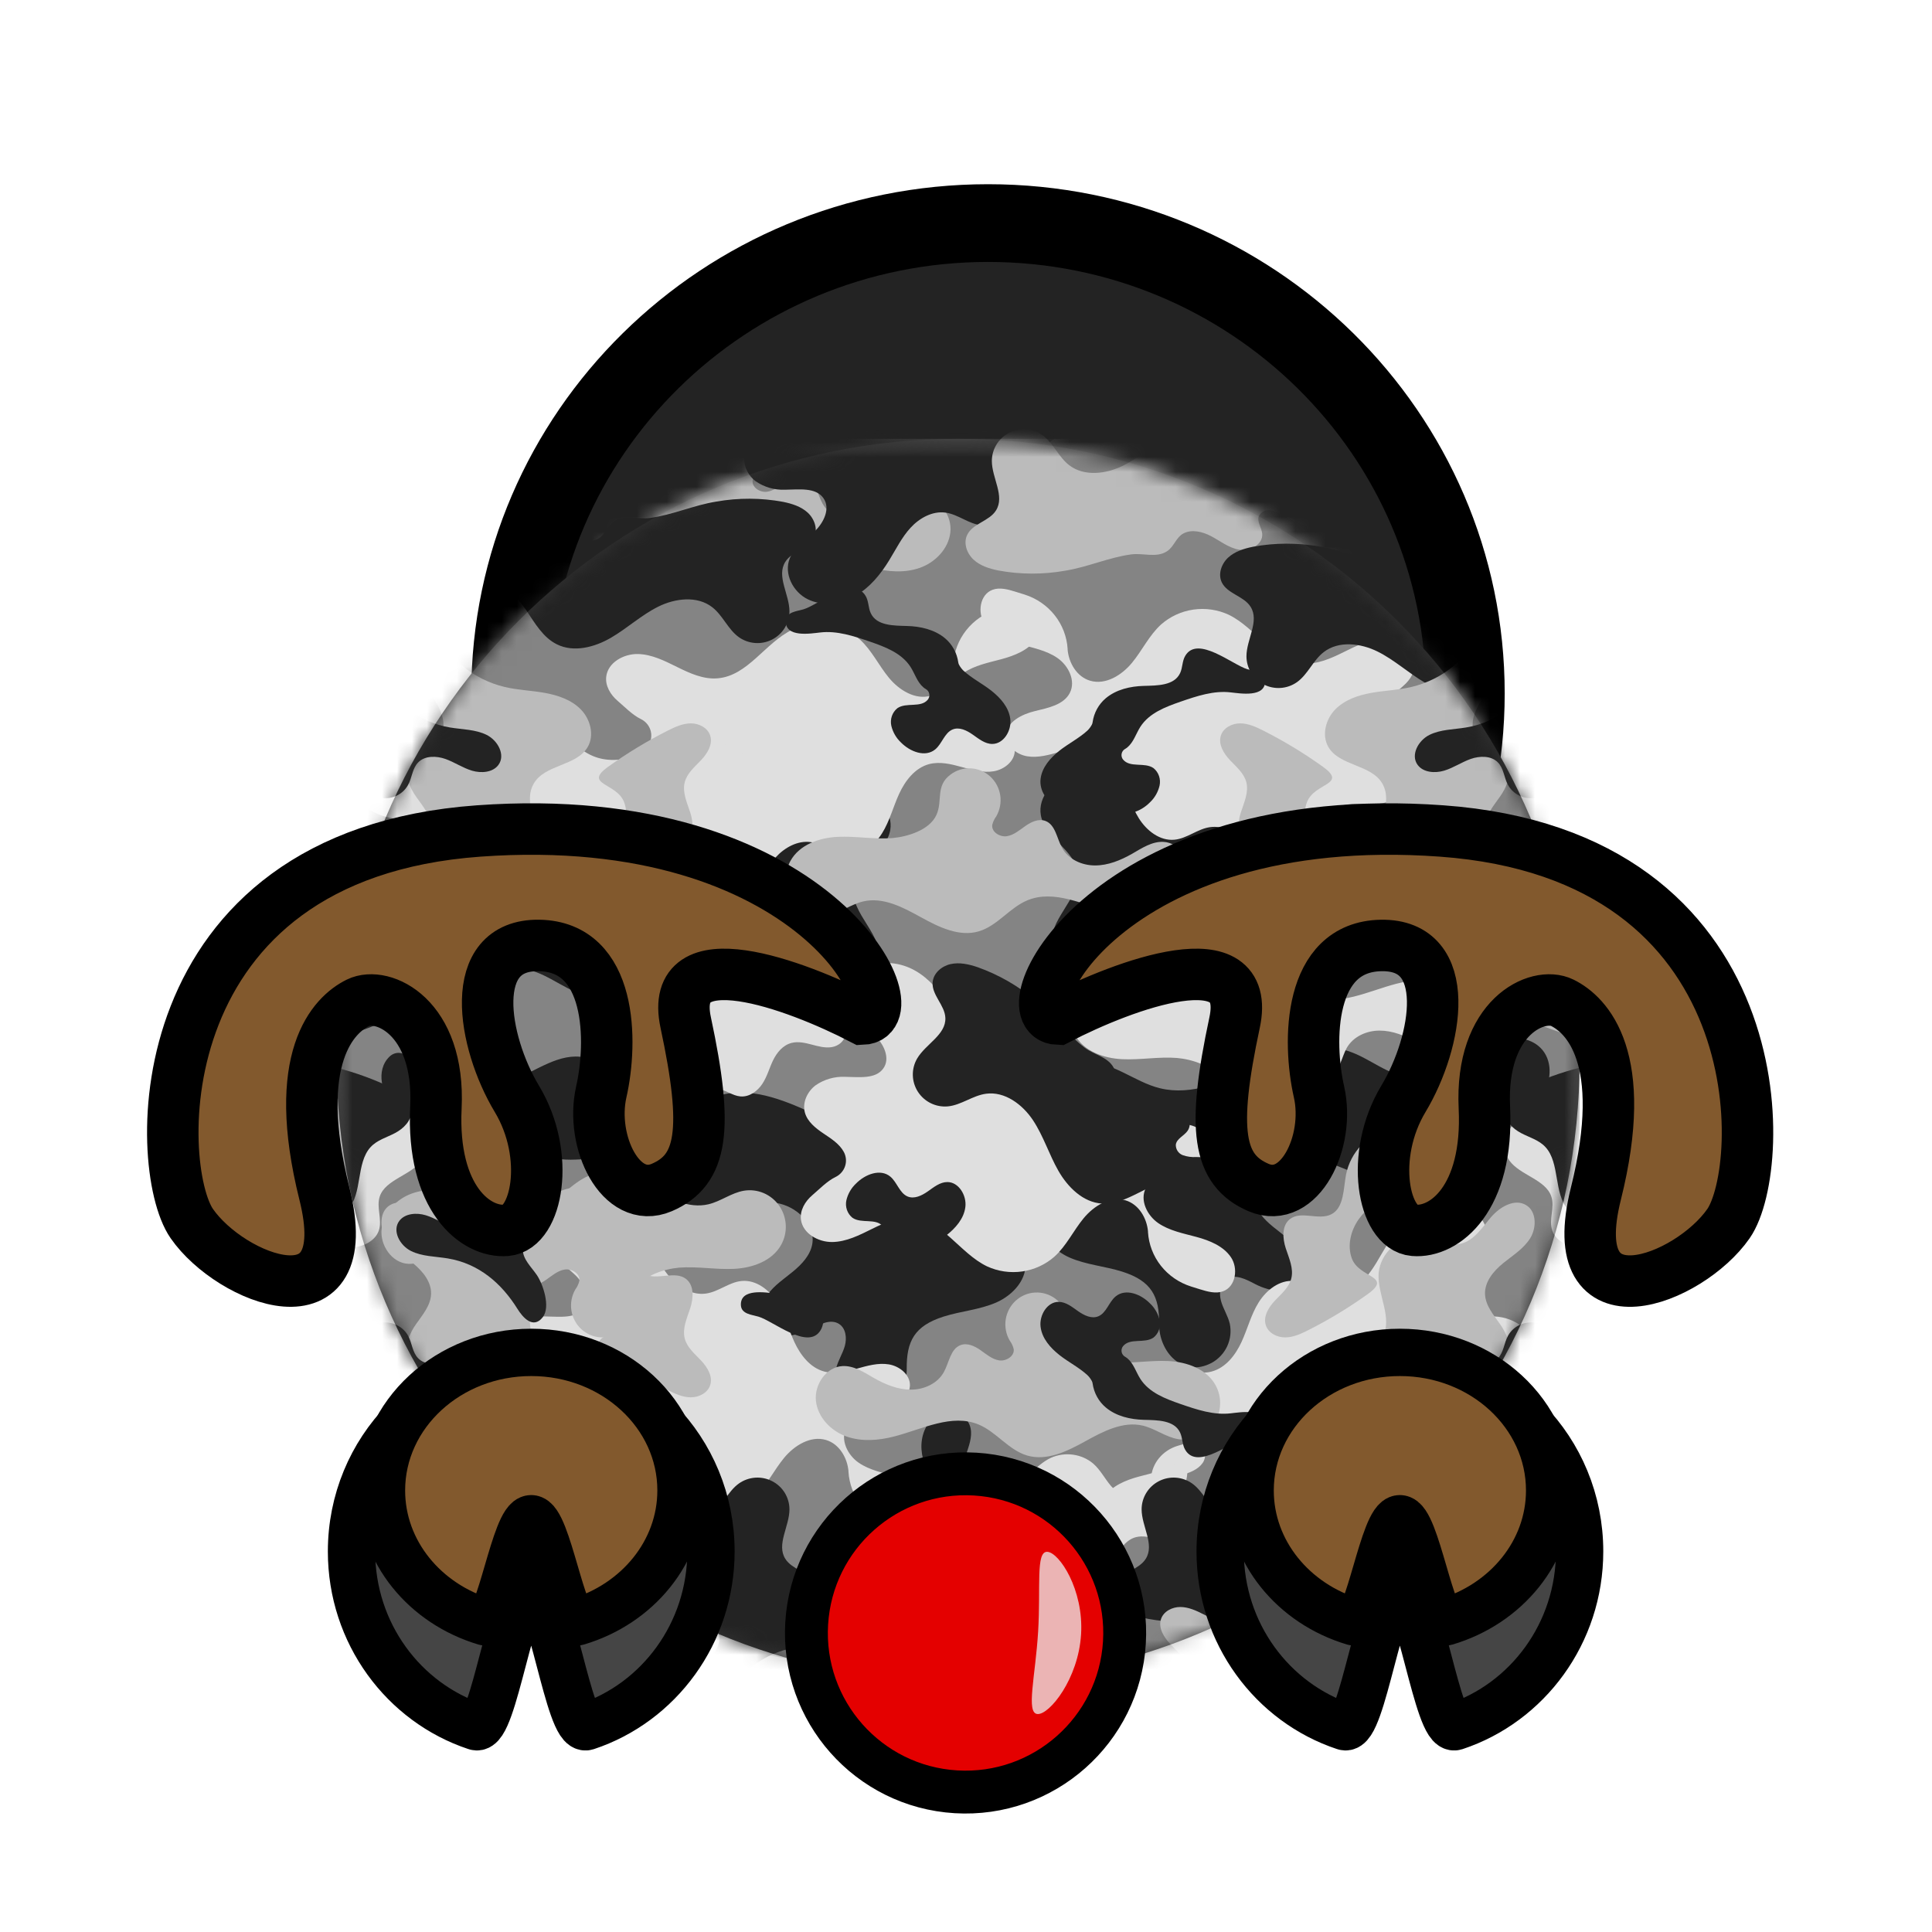 <svg width="129" height="129" viewBox="0 0 129 129" fill="none" xmlns="http://www.w3.org/2000/svg">
<path d="M33.469 46.801C33.469 64.198 47.796 78.3 65.469 78.3C83.142 78.299 97.469 64.196 97.469 46.799C97.469 29.402 83.142 15.299 65.469 15.3C47.796 15.3 33.469 29.404 33.469 46.801Z" fill="#232323"/>
<path fill-rule="evenodd" clip-rule="evenodd" d="M65.969 12.3C85.023 12.299 100.469 27.521 100.469 46.299C100.469 65.076 85.023 80.299 65.969 80.3C46.915 80.301 31.469 65.079 31.469 46.301C31.469 27.523 46.915 12.301 65.969 12.3ZM95.202 46.299C95.202 30.388 82.114 17.49 65.969 17.49C49.824 17.491 36.735 30.39 36.735 46.301C36.735 62.212 49.824 75.11 65.969 75.11C82.114 75.109 95.202 62.21 95.202 46.299Z" fill="black"/>
<path d="M63.972 112.299C86.891 112.299 105.471 93.719 105.47 70.799C105.469 47.88 86.889 29.299 63.969 29.299C41.049 29.299 22.469 47.88 22.47 70.799C22.471 93.719 41.052 112.299 63.972 112.299Z" fill="#333333"/>
<mask id="mask0_1318_365" style="mask-type:alpha" maskUnits="userSpaceOnUse" x="22" y="29" width="84" height="84">
<path d="M63.972 112.299C86.891 112.299 105.471 93.719 105.47 70.799C105.469 47.88 86.889 29.299 63.969 29.299C41.049 29.299 22.469 47.88 22.47 70.799C22.471 93.719 41.052 112.299 63.972 112.299Z" fill="#3CA3CF"/>
</mask>
<g mask="url(#mask0_1318_365)">
<path d="M22.469 112.299L105.469 112.299L105.469 29.299L22.469 29.299L22.469 112.299Z" fill="#848484"/>
<mask id="mask1_1318_365" style="mask-type:alpha" maskUnits="userSpaceOnUse" x="22" y="29" width="84" height="84">
<path d="M22.469 112.299L105.469 112.299L105.469 29.299L22.469 29.299L22.469 112.299Z" fill="#848484"/>
</mask>
<g mask="url(#mask1_1318_365)">
<path d="M63.002 87.909C64.166 87.54 65.419 87.454 66.535 86.961C67.651 86.467 68.646 85.37 68.442 84.175C68.18 82.659 66.188 81.868 65.988 80.343C65.755 78.572 68.101 77.11 67.639 75.386C67.402 74.52 66.473 73.973 65.576 73.918C64.678 73.863 63.788 74.202 62.971 74.595C62.154 74.989 61.359 75.45 60.478 75.664C58.361 76.18 56.196 75.217 54.217 74.312C52.238 73.406 50.015 72.517 47.937 73.174C46.472 73.639 45.255 74.838 43.713 74.93C42.665 74.993 41.662 74.522 40.768 73.969C39.875 73.416 39.014 72.788 38.013 72.474C37.012 72.16 35.799 72.236 35.064 72.978C34.29 73.759 34.299 75.101 34.928 75.998C35.557 76.896 36.68 77.375 37.784 77.426C38.657 77.473 39.542 77.287 40.401 77.444C41.259 77.601 42.136 78.26 42.083 79.131C42.058 79.516 41.852 79.871 41.816 80.255C41.726 81.25 42.801 81.995 43.804 82.115C45.174 82.28 46.52 81.729 47.791 81.197C49.062 80.665 50.414 80.124 51.782 80.314C53.15 80.504 54.465 81.721 54.236 83.065C54.104 83.814 53.54 84.413 52.948 84.901C52.356 85.388 51.699 85.817 51.254 86.436C50.808 87.056 50.635 87.944 51.066 88.568C51.706 89.473 53.13 89.261 54.12 88.743C54.721 88.429 55.455 88.035 56.025 88.4C56.483 88.694 56.553 89.343 56.411 89.863C56.268 90.383 55.944 90.862 55.825 91.386C55.72 91.889 55.778 92.411 55.992 92.879C56.206 93.346 56.564 93.735 57.015 93.989C58.976 95.037 60.561 93.244 60.542 91.405C60.524 89.565 61.046 88.531 63.002 87.909Z" fill="#232323"/>
<path d="M54.002 51.69C55.166 52.059 56.419 52.144 57.535 52.638C58.651 53.132 59.646 54.229 59.442 55.424C59.18 56.939 57.188 57.731 56.988 59.256C56.755 61.026 59.101 62.489 58.639 64.212C58.402 65.079 57.473 65.626 56.575 65.68C55.678 65.736 54.788 65.397 53.971 65.003C53.154 64.61 52.359 64.149 51.478 63.935C49.361 63.419 47.196 64.381 45.217 65.287C43.238 66.192 41.015 67.082 38.937 66.425C37.472 65.96 36.255 64.761 34.713 64.669C33.665 64.606 32.662 65.077 31.768 65.63C30.875 66.182 30.014 66.81 29.013 67.124C28.012 67.439 26.799 67.363 26.064 66.621C25.29 65.84 25.299 64.498 25.928 63.6C26.557 62.703 27.68 62.224 28.784 62.173C29.657 62.126 30.542 62.311 31.401 62.154C32.259 61.997 33.136 61.339 33.083 60.468C33.058 60.082 32.852 59.727 32.816 59.344C32.726 58.349 33.801 57.604 34.804 57.484C36.174 57.319 37.52 57.869 38.791 58.402C40.062 58.934 41.414 59.474 42.782 59.285C44.15 59.095 45.465 57.877 45.236 56.533C45.104 55.785 44.54 55.185 43.948 54.698C43.356 54.21 42.699 53.782 42.254 53.162C41.808 52.542 41.635 51.655 42.066 51.031C42.706 50.125 44.13 50.337 45.12 50.855C45.721 51.17 46.455 51.563 47.025 51.198C47.483 50.904 47.553 50.256 47.411 49.736C47.268 49.216 46.944 48.736 46.825 48.212C46.72 47.71 46.778 47.187 46.992 46.72C47.206 46.252 47.564 45.864 48.015 45.61C49.976 44.562 51.561 46.354 51.542 48.194C51.524 50.034 52.046 51.068 54.002 51.69Z" fill="#232323"/>
<path d="M74.935 84.909C73.772 84.54 72.519 84.454 71.402 83.961C70.286 83.467 69.291 82.37 69.496 81.175C69.758 79.659 71.749 78.868 71.949 77.343C72.183 75.572 69.836 74.11 70.298 72.386C70.536 71.52 71.464 70.973 72.362 70.918C73.26 70.863 74.149 71.202 74.966 71.595C75.784 71.989 76.578 72.45 77.459 72.664C79.577 73.18 81.741 72.217 83.72 71.312C85.7 70.406 87.922 69.517 90 70.174C91.465 70.639 92.683 71.838 94.225 71.93C95.273 71.993 96.276 71.522 97.169 70.969C98.063 70.416 98.924 69.788 99.924 69.474C100.925 69.16 102.139 69.236 102.873 69.978C103.647 70.759 103.639 72.101 103.01 72.998C102.38 73.896 101.257 74.375 100.153 74.426C99.281 74.473 98.395 74.287 97.537 74.444C96.678 74.601 95.801 75.26 95.855 76.131C95.88 76.516 96.086 76.871 96.121 77.255C96.212 78.25 95.137 78.995 94.134 79.115C92.763 79.28 91.418 78.729 90.147 78.197C88.876 77.665 87.524 77.124 86.156 77.314C84.787 77.504 83.473 78.721 83.702 80.065C83.834 80.814 84.397 81.413 84.99 81.901C85.582 82.388 86.238 82.817 86.684 83.436C87.13 84.056 87.303 84.944 86.872 85.568C86.232 86.473 84.808 86.261 83.817 85.743C83.217 85.429 82.482 85.035 81.913 85.4C81.454 85.694 81.384 86.343 81.527 86.863C81.669 87.383 81.993 87.862 82.113 88.386C82.218 88.889 82.159 89.411 81.945 89.879C81.731 90.346 81.373 90.735 80.922 90.989C78.962 92.037 77.377 90.244 77.395 88.405C77.414 86.565 76.892 85.531 74.935 84.909Z" fill="#232323"/>
<path d="M74.935 50.69C73.772 51.059 72.519 51.144 71.402 51.638C70.286 52.132 69.291 53.229 69.496 54.424C69.758 55.939 71.749 56.731 71.949 58.256C72.183 60.026 69.836 61.489 70.298 63.212C70.536 64.079 71.464 64.626 72.362 64.68C73.26 64.736 74.149 64.397 74.966 64.003C75.784 63.61 76.578 63.149 77.459 62.935C79.577 62.419 81.741 63.381 83.72 64.287C85.7 65.192 87.922 66.082 90 65.425C91.465 64.96 92.683 63.761 94.225 63.669C95.273 63.606 96.276 64.077 97.169 64.63C98.063 65.182 98.924 65.81 99.924 66.124C100.925 66.439 102.139 66.363 102.873 65.621C103.647 64.84 103.639 63.498 103.01 62.6C102.38 61.703 101.257 61.224 100.153 61.173C99.281 61.126 98.395 61.311 97.537 61.154C96.678 60.997 95.801 60.339 95.855 59.468C95.88 59.082 96.086 58.727 96.121 58.344C96.212 57.349 95.137 56.604 94.134 56.484C92.763 56.319 91.418 56.869 90.147 57.402C88.876 57.934 87.524 58.474 86.156 58.285C84.787 58.095 83.473 56.877 83.702 55.533C83.834 54.785 84.397 54.185 84.99 53.698C85.582 53.21 86.238 52.782 86.684 52.162C87.13 51.542 87.303 50.655 86.872 50.031C86.232 49.125 84.808 49.337 83.817 49.855C83.217 50.17 82.482 50.563 81.913 50.198C81.454 49.904 81.384 49.256 81.527 48.736C81.669 48.216 81.993 47.736 82.113 47.212C82.218 46.71 82.159 46.187 81.945 45.72C81.731 45.252 81.373 44.864 80.922 44.61C78.962 43.562 77.377 45.354 77.395 47.194C77.414 49.034 76.892 50.068 74.935 50.69Z" fill="#232323"/>
<path d="M43.595 32.958C42.374 33.056 41.147 32.816 39.922 32.877C38.697 32.937 37.38 33.398 36.778 34.483C36.556 34.884 36.45 35.341 36.472 35.8C36.494 36.26 36.643 36.704 36.903 37.081C37.162 37.458 37.521 37.753 37.939 37.932C38.356 38.112 38.815 38.168 39.263 38.094C40.099 37.957 40.81 37.383 41.634 37.189C42.962 36.876 44.294 37.581 45.492 38.245C46.691 38.908 48.055 39.574 49.363 39.183C50.596 38.816 51.408 37.612 52.59 37.118C54.38 36.369 56.347 37.423 58.223 37.911C59.274 38.184 60.408 38.274 61.43 37.911C62.451 37.548 63.333 36.64 63.456 35.545C63.58 34.45 62.766 33.269 61.683 33.212C60.924 33.173 60.244 33.63 59.582 34.012C58.824 34.441 57.991 34.786 57.115 34.786C56.24 34.786 55.342 34.383 54.916 33.615C54.563 32.979 54.476 32.065 53.8 31.813C53.354 31.646 52.863 31.873 52.472 32.147C52.082 32.42 51.702 32.754 51.239 32.831C50.777 32.908 50.199 32.568 50.251 32.088C50.3 31.878 50.392 31.68 50.52 31.508C50.765 31.086 50.859 30.59 50.786 30.105C50.713 29.62 50.477 29.176 50.118 28.847C49.76 28.519 49.3 28.326 48.817 28.302C48.335 28.278 47.858 28.424 47.47 28.715C46.442 29.478 46.958 30.459 46.528 31.408C46.068 32.432 44.59 32.866 43.595 32.958Z" fill="#BBBBBB"/>
<path d="M56.651 98.263C56.701 99.083 57.002 99.869 57.515 100.518C58.028 101.167 58.729 101.648 59.526 101.9L60.128 102.088C60.628 102.243 61.183 102.399 61.665 102.218C62.52 101.904 62.691 100.683 62.188 99.942C61.686 99.201 60.77 98.828 59.887 98.59C59.005 98.352 58.074 98.176 57.331 97.663C56.588 97.15 56.094 96.132 56.505 95.333C56.917 94.534 57.954 94.333 58.828 94.122C59.702 93.911 60.727 93.404 60.757 92.512C60.776 91.796 60.073 91.22 59.351 91.1C58.629 90.98 57.901 91.195 57.196 91.39C56.491 91.585 55.743 91.765 55.038 91.578C54.095 91.328 53.442 90.475 53.039 89.602C52.636 88.728 52.406 87.776 51.893 86.957C51.38 86.137 50.495 85.44 49.522 85.531C48.678 85.609 47.977 86.255 47.137 86.371C46.259 86.493 45.391 86.007 44.798 85.361C44.205 84.715 43.819 83.912 43.361 83.171C42.788 82.24 42.071 81.36 41.112 80.814C40.154 80.268 38.919 80.1 37.929 80.588C36.939 81.077 36.322 82.308 36.734 83.318C37.047 84.084 37.813 84.56 38.41 85.135C39.008 85.711 39.466 86.661 38.978 87.34C38.457 88.076 37.338 87.907 36.424 87.9C35.718 87.869 35.021 88.071 34.446 88.474C33.895 88.898 33.559 89.631 33.745 90.295C33.914 90.895 34.448 91.32 34.971 91.674C35.495 92.027 36.048 92.373 36.342 92.915C36.42 93.061 36.467 93.22 36.482 93.383C36.496 93.547 36.477 93.711 36.425 93.868C36.373 94.024 36.29 94.168 36.18 94.292C36.071 94.416 35.937 94.517 35.786 94.59C35.235 94.853 34.691 95.418 34.241 95.8C33.754 96.214 33.397 96.821 33.481 97.442C33.602 98.359 34.632 98.942 35.573 98.93C36.515 98.917 37.389 98.468 38.231 98.052C39.073 97.636 39.979 97.224 40.918 97.307C42.936 97.475 44.084 99.675 45.898 100.552C46.633 100.892 47.454 101.012 48.258 100.895C49.061 100.779 49.812 100.432 50.415 99.898C51.209 99.176 51.669 98.174 52.349 97.349C53.029 96.523 54.114 95.84 55.154 96.148C56.037 96.411 56.579 97.336 56.653 98.236L56.651 98.263Z" fill="#DFDFDF"/>
<path d="M76.651 82.263C76.701 83.083 77.002 83.869 77.515 84.518C78.028 85.167 78.729 85.648 79.526 85.9L80.128 86.088C80.628 86.243 81.183 86.398 81.665 86.219C82.52 85.904 82.691 84.683 82.188 83.942C81.686 83.201 80.77 82.828 79.887 82.59C79.005 82.352 78.074 82.176 77.331 81.663C76.588 81.15 76.094 80.132 76.505 79.333C76.917 78.534 77.954 78.333 78.828 78.122C79.701 77.911 80.727 77.404 80.757 76.512C80.776 75.796 80.073 75.22 79.351 75.1C78.629 74.98 77.901 75.195 77.196 75.39C76.491 75.585 75.743 75.765 75.038 75.578C74.095 75.328 73.442 74.475 73.039 73.602C72.636 72.728 72.406 71.776 71.893 70.957C71.38 70.137 70.496 69.44 69.522 69.531C68.678 69.609 67.977 70.255 67.137 70.371C66.259 70.493 65.391 70.007 64.798 69.361C64.205 68.715 63.819 67.912 63.361 67.171C62.788 66.24 62.071 65.36 61.112 64.814C60.154 64.268 58.919 64.1 57.929 64.588C56.939 65.077 56.322 66.308 56.734 67.318C57.047 68.084 57.813 68.56 58.41 69.135C59.008 69.711 59.466 70.661 58.978 71.34C58.457 72.076 57.338 71.907 56.424 71.9C55.718 71.869 55.021 72.071 54.446 72.474C53.895 72.898 53.559 73.631 53.745 74.295C53.914 74.895 54.448 75.32 54.971 75.674C55.495 76.027 56.048 76.373 56.342 76.915C56.42 77.061 56.467 77.22 56.482 77.383C56.496 77.547 56.477 77.711 56.425 77.868C56.373 78.024 56.29 78.168 56.18 78.292C56.071 78.416 55.937 78.517 55.786 78.59C55.235 78.853 54.691 79.418 54.241 79.8C53.754 80.214 53.397 80.821 53.481 81.442C53.602 82.359 54.632 82.942 55.573 82.93C56.515 82.917 57.389 82.468 58.231 82.052C59.073 81.636 59.979 81.224 60.918 81.307C62.936 81.475 64.085 83.675 65.898 84.552C66.633 84.892 67.454 85.012 68.257 84.895C69.061 84.779 69.812 84.432 70.415 83.898C71.209 83.176 71.669 82.174 72.349 81.349C73.029 80.523 74.114 79.84 75.154 80.148C76.037 80.411 76.579 81.336 76.653 82.236L76.651 82.263Z" fill="#DFDFDF"/>
<path d="M63.651 44.335C63.701 43.516 64.002 42.73 64.515 42.081C65.028 41.432 65.729 40.95 66.526 40.699L67.128 40.511C67.628 40.355 68.183 40.2 68.665 40.38C69.52 40.695 69.691 41.916 69.188 42.657C68.686 43.398 67.77 43.77 66.887 44.008C66.005 44.246 65.074 44.422 64.331 44.935C63.588 45.449 63.094 46.467 63.505 47.266C63.917 48.065 64.954 48.266 65.828 48.477C66.701 48.688 67.727 49.195 67.757 50.087C67.776 50.803 67.073 51.378 66.351 51.498C65.629 51.618 64.901 51.403 64.196 51.209C63.491 51.014 62.743 50.834 62.038 51.02C61.095 51.271 60.442 52.123 60.039 52.997C59.636 53.87 59.406 54.822 58.893 55.642C58.38 56.462 57.495 57.159 56.522 57.068C55.678 56.989 54.977 56.343 54.137 56.228C53.259 56.105 52.391 56.592 51.798 57.238C51.205 57.883 50.819 58.686 50.361 59.427C49.788 60.359 49.071 61.238 48.112 61.785C47.154 62.331 45.919 62.499 44.929 62.01C43.939 61.522 43.322 60.29 43.734 59.28C44.047 58.515 44.813 58.039 45.41 57.463C46.008 56.888 46.466 55.938 45.978 55.259C45.457 54.522 44.338 54.692 43.424 54.698C42.718 54.73 42.021 54.528 41.446 54.125C40.895 53.701 40.559 52.968 40.745 52.303C40.914 51.703 41.448 51.279 41.971 50.925C42.495 50.571 43.048 50.226 43.342 49.683C43.42 49.538 43.467 49.379 43.482 49.215C43.496 49.052 43.477 48.887 43.425 48.731C43.373 48.575 43.29 48.431 43.18 48.307C43.071 48.183 42.937 48.081 42.786 48.009C42.235 47.746 41.691 47.181 41.241 46.798C40.754 46.384 40.397 45.778 40.481 45.157C40.602 44.24 41.632 43.657 42.573 43.669C43.515 43.681 44.389 44.13 45.231 44.546C46.073 44.962 46.979 45.374 47.918 45.291C49.936 45.124 51.084 42.924 52.898 42.046C53.633 41.706 54.454 41.587 55.258 41.703C56.061 41.82 56.812 42.166 57.415 42.7C58.209 43.423 58.669 44.424 59.349 45.25C60.029 46.076 61.114 46.759 62.154 46.45C63.037 46.188 63.579 45.263 63.653 44.362L63.651 44.335Z" fill="#DFDFDF"/>
<path d="M53.858 65.684C53.889 65.2 54.075 64.736 54.394 64.352C54.712 63.969 55.148 63.684 55.642 63.535L56.016 63.424C56.326 63.332 56.671 63.241 56.97 63.347C57.5 63.533 57.606 64.254 57.295 64.692C56.983 65.13 56.414 65.35 55.866 65.491C55.319 65.632 54.741 65.736 54.28 66.039C53.819 66.342 53.512 66.944 53.767 67.416C54.023 67.888 54.666 68.007 55.209 68.131C55.751 68.256 56.388 68.556 56.406 69.083C56.418 69.506 55.982 69.846 55.534 69.917C55.086 69.988 54.633 69.861 54.196 69.746C53.758 69.631 53.294 69.524 52.857 69.635C52.271 69.782 51.866 70.286 51.616 70.802C51.366 71.319 51.223 71.881 50.904 72.365C50.586 72.85 50.037 73.262 49.433 73.208C48.909 73.162 48.474 72.78 47.953 72.712C47.407 72.639 46.869 72.927 46.501 73.308C46.133 73.69 45.893 74.164 45.608 74.602C45.253 75.153 44.808 75.672 44.213 75.995C43.618 76.318 42.852 76.417 42.237 76.129C41.623 75.84 41.24 75.112 41.496 74.515C41.69 74.063 42.165 73.782 42.536 73.442C42.907 73.102 43.191 72.54 42.888 72.139C42.565 71.704 41.87 71.804 41.303 71.808C40.865 71.826 40.432 71.707 40.075 71.469C39.733 71.218 39.525 70.785 39.64 70.393C39.745 70.038 40.077 69.787 40.401 69.578C40.726 69.369 41.07 69.165 41.252 68.844C41.3 68.759 41.33 68.665 41.339 68.568C41.348 68.471 41.336 68.374 41.304 68.282C41.272 68.189 41.22 68.104 41.152 68.031C41.084 67.958 41.001 67.898 40.907 67.855C40.565 67.7 40.227 67.366 39.948 67.14C39.645 66.895 39.424 66.537 39.477 66.17C39.551 65.628 40.191 65.283 40.775 65.29C41.359 65.298 41.902 65.563 42.425 65.809C42.947 66.055 43.509 66.298 44.093 66.249C45.345 66.15 46.058 64.85 47.183 64.332C47.639 64.131 48.149 64.06 48.648 64.129C49.147 64.198 49.613 64.403 49.987 64.718C50.48 65.145 50.766 65.737 51.188 66.225C51.609 66.713 52.283 67.116 52.929 66.934C53.477 66.779 53.813 66.232 53.859 65.7L53.858 65.684Z" fill="#DFDFDF"/>
<path d="M76.858 98.684C76.889 98.2 77.075 97.736 77.394 97.352C77.712 96.969 78.147 96.684 78.642 96.535L79.016 96.424C79.326 96.332 79.671 96.241 79.97 96.347C80.5 96.533 80.606 97.254 80.295 97.692C79.983 98.13 79.414 98.35 78.866 98.491C78.319 98.632 77.741 98.736 77.28 99.039C76.819 99.342 76.512 99.944 76.767 100.416C77.023 100.888 77.666 101.007 78.209 101.131C78.751 101.256 79.388 101.556 79.406 102.083C79.418 102.506 78.982 102.846 78.534 102.917C78.085 102.988 77.633 102.861 77.196 102.746C76.758 102.631 76.294 102.524 75.857 102.634C75.271 102.782 74.866 103.286 74.616 103.802C74.366 104.319 74.223 104.881 73.904 105.365C73.586 105.85 73.037 106.262 72.433 106.208C71.909 106.162 71.474 105.78 70.953 105.711C70.407 105.639 69.869 105.927 69.501 106.308C69.132 106.69 68.893 107.164 68.608 107.602C68.253 108.153 67.808 108.672 67.213 108.995C66.618 109.318 65.852 109.417 65.237 109.129C64.623 108.84 64.24 108.112 64.496 107.515C64.689 107.063 65.165 106.782 65.536 106.442C65.907 106.102 66.191 105.54 65.888 105.139C65.565 104.704 64.87 104.804 64.303 104.808C63.865 104.827 63.432 104.707 63.075 104.469C62.733 104.218 62.525 103.785 62.64 103.393C62.745 103.038 63.077 102.787 63.401 102.578C63.726 102.369 64.07 102.165 64.252 101.844C64.3 101.759 64.33 101.665 64.339 101.568C64.348 101.471 64.336 101.374 64.304 101.282C64.272 101.189 64.22 101.104 64.152 101.031C64.084 100.958 64.001 100.898 63.907 100.855C63.565 100.7 63.227 100.366 62.948 100.14C62.645 99.895 62.424 99.537 62.477 99.17C62.551 98.628 63.191 98.283 63.775 98.29C64.359 98.298 64.902 98.563 65.424 98.809C65.947 99.055 66.509 99.298 67.093 99.249C68.345 99.15 69.058 97.85 70.183 97.332C70.639 97.131 71.149 97.06 71.648 97.129C72.147 97.198 72.613 97.403 72.987 97.718C73.48 98.145 73.766 98.737 74.188 99.225C74.609 99.713 75.283 100.116 75.929 99.934C76.477 99.779 76.813 99.232 76.859 98.7L76.858 98.684Z" fill="#DFDFDF"/>
<path d="M72.651 22.335C72.701 21.516 73.002 20.73 73.515 20.081C74.028 19.432 74.729 18.95 75.526 18.699L76.128 18.511C76.628 18.355 77.183 18.2 77.665 18.38C78.52 18.695 78.691 19.916 78.188 20.657C77.686 21.398 76.77 21.77 75.887 22.008C75.005 22.246 74.074 22.422 73.331 22.936C72.588 23.449 72.094 24.467 72.505 25.266C72.917 26.065 73.954 26.266 74.828 26.477C75.701 26.688 76.727 27.195 76.757 28.087C76.776 28.803 76.073 29.378 75.351 29.498C74.629 29.619 73.901 29.403 73.196 29.209C72.491 29.014 71.743 28.834 71.038 29.02C70.095 29.271 69.442 30.123 69.039 30.997C68.636 31.87 68.406 32.822 67.893 33.642C67.38 34.462 66.496 35.159 65.522 35.068C64.678 34.989 63.977 34.343 63.137 34.228C62.259 34.105 61.391 34.592 60.798 35.238C60.205 35.883 59.819 36.686 59.361 37.427C58.788 38.359 58.071 39.238 57.112 39.785C56.154 40.331 54.919 40.499 53.929 40.01C52.939 39.522 52.322 38.29 52.734 37.28C53.047 36.515 53.813 36.039 54.41 35.463C55.008 34.888 55.466 33.938 54.978 33.259C54.457 32.522 53.338 32.692 52.424 32.698C51.718 32.73 51.021 32.528 50.446 32.125C49.895 31.701 49.559 30.968 49.745 30.303C49.914 29.703 50.448 29.279 50.971 28.925C51.495 28.571 52.048 28.226 52.342 27.683C52.42 27.538 52.467 27.379 52.482 27.215C52.496 27.052 52.477 26.887 52.425 26.731C52.373 26.575 52.29 26.431 52.18 26.307C52.071 26.183 51.937 26.081 51.786 26.009C51.235 25.746 50.691 25.181 50.241 24.798C49.754 24.384 49.397 23.778 49.481 23.157C49.602 22.24 50.632 21.657 51.573 21.669C52.515 21.681 53.389 22.13 54.231 22.546C55.073 22.962 55.979 23.374 56.918 23.291C58.936 23.124 60.084 20.924 61.898 20.046C62.633 19.706 63.454 19.587 64.257 19.703C65.061 19.82 65.812 20.166 66.415 20.7C67.209 21.423 67.669 22.424 68.349 23.25C69.029 24.076 70.114 24.759 71.154 24.451C72.037 24.188 72.579 23.262 72.653 22.362L72.651 22.335Z" fill="#232323"/>
<path d="M79.286 98.263C79.237 99.083 78.936 99.869 78.423 100.518C77.91 101.167 77.209 101.648 76.411 101.9L75.81 102.088C75.309 102.243 74.754 102.399 74.273 102.218C73.418 101.904 73.247 100.683 73.749 99.942C74.252 99.201 75.168 98.828 76.05 98.59C76.933 98.352 77.864 98.176 78.607 97.663C79.35 97.15 79.844 96.132 79.432 95.333C79.02 94.534 77.984 94.333 77.11 94.122C76.236 93.911 75.21 93.404 75.181 92.512C75.162 91.796 75.865 91.22 76.587 91.1C77.308 90.98 78.037 91.195 78.742 91.39C79.447 91.585 80.194 91.765 80.899 91.578C81.843 91.328 82.495 90.475 82.898 89.602C83.301 88.728 83.531 87.776 84.044 86.957C84.558 86.137 85.442 85.44 86.415 85.531C87.26 85.609 87.96 86.255 88.8 86.371C89.679 86.493 90.546 86.007 91.139 85.361C91.733 84.715 92.119 83.912 92.577 83.171C93.149 82.24 93.867 81.36 94.825 80.814C95.784 80.268 97.019 80.1 98.008 80.588C98.999 81.077 99.615 82.308 99.203 83.318C98.891 84.084 98.125 84.56 97.527 85.135C96.93 85.711 96.472 86.661 96.959 87.34C97.481 88.076 98.6 87.907 99.514 87.9C100.22 87.869 100.917 88.071 101.492 88.474C102.043 88.898 102.378 89.631 102.192 90.295C102.024 90.895 101.49 91.32 100.966 91.674C100.442 92.027 99.889 92.373 99.596 92.915C99.518 93.061 99.47 93.22 99.456 93.383C99.442 93.547 99.461 93.711 99.513 93.868C99.564 94.024 99.648 94.168 99.757 94.292C99.867 94.416 100.001 94.517 100.151 94.59C100.702 94.853 101.247 95.418 101.696 95.8C102.184 96.214 102.541 96.821 102.456 97.442C102.336 98.359 101.306 98.942 100.364 98.93C99.423 98.917 98.549 98.468 97.707 98.052C96.864 97.636 95.959 97.224 95.019 97.307C93.001 97.475 91.853 99.675 90.04 100.552C89.305 100.892 88.484 101.012 87.68 100.895C86.876 100.779 86.125 100.432 85.522 99.898C84.728 99.176 84.268 98.174 83.588 97.349C82.909 96.523 81.824 95.84 80.783 96.148C79.901 96.411 79.358 97.336 79.284 98.236L79.286 98.263Z" fill="#DFDFDF"/>
<path d="M71.286 43.335C71.237 42.516 70.936 41.73 70.423 41.081C69.91 40.432 69.209 39.95 68.411 39.699L67.81 39.511C67.309 39.355 66.754 39.2 66.273 39.38C65.418 39.695 65.247 40.916 65.749 41.657C66.252 42.398 67.168 42.77 68.05 43.008C68.933 43.246 69.864 43.422 70.607 43.935C71.35 44.449 71.844 45.467 71.432 46.266C71.02 47.065 69.984 47.266 69.11 47.477C68.236 47.688 67.21 48.195 67.181 49.087C67.162 49.803 67.865 50.378 68.587 50.498C69.308 50.618 70.037 50.403 70.742 50.209C71.447 50.014 72.194 49.834 72.899 50.02C73.843 50.271 74.495 51.123 74.898 51.997C75.301 52.87 75.531 53.822 76.044 54.642C76.558 55.462 77.442 56.159 78.415 56.068C79.26 55.989 79.96 55.343 80.8 55.228C81.679 55.105 82.546 55.592 83.139 56.238C83.733 56.883 84.119 57.686 84.577 58.427C85.149 59.359 85.867 60.238 86.825 60.785C87.784 61.331 89.019 61.499 90.008 61.01C90.999 60.522 91.615 59.29 91.203 58.28C90.891 57.515 90.125 57.039 89.527 56.463C88.93 55.888 88.472 54.938 88.959 54.259C89.481 53.522 90.6 53.692 91.514 53.698C92.22 53.73 92.917 53.528 93.492 53.125C94.043 52.701 94.378 51.968 94.192 51.303C94.024 50.703 93.49 50.279 92.966 49.925C92.442 49.571 91.889 49.226 91.596 48.683C91.518 48.538 91.47 48.379 91.456 48.215C91.442 48.052 91.461 47.887 91.513 47.731C91.564 47.575 91.648 47.431 91.757 47.307C91.867 47.183 92.001 47.081 92.151 47.009C92.702 46.746 93.247 46.181 93.696 45.798C94.184 45.384 94.541 44.778 94.456 44.157C94.336 43.24 93.306 42.657 92.364 42.669C91.423 42.681 90.549 43.13 89.707 43.546C88.864 43.962 87.959 44.374 87.019 44.291C85.001 44.124 83.853 41.924 82.04 41.046C81.305 40.706 80.484 40.587 79.68 40.703C78.876 40.82 78.125 41.166 77.522 41.7C76.728 42.423 76.268 43.424 75.588 44.25C74.909 45.076 73.824 45.759 72.783 45.45C71.901 45.188 71.358 44.263 71.284 43.362L71.286 43.335Z" fill="#DFDFDF"/>
<path d="M52.282 108.091C52.88 107.969 53.491 107.779 53.937 107.364C54.383 106.95 54.623 106.263 54.358 105.715C53.99 104.949 52.885 104.802 52.436 104.084C51.828 103.126 52.71 101.916 52.712 100.781C52.711 100.392 52.603 100.011 52.4 99.678C52.196 99.346 51.905 99.076 51.557 98.897C51.21 98.718 50.819 98.638 50.429 98.664C50.039 98.691 49.663 98.824 49.343 99.048C48.607 99.569 48.264 100.513 47.55 101.059C46.552 101.832 45.087 101.656 43.956 101.095C42.826 100.534 41.885 99.653 40.798 99.019C39.712 98.384 38.32 98.014 37.188 98.575C36.264 99.029 35.727 99.975 35.163 100.812C34.598 101.65 33.813 102.502 32.794 102.562C31.531 102.64 30.228 101.489 29.133 102.115C28.409 102.533 28.274 103.611 28.742 104.3C29.209 104.989 30.106 105.294 30.939 105.24C31.773 105.185 32.554 104.821 33.281 104.417C33.535 104.248 33.822 104.131 34.123 104.074C34.273 104.049 34.428 104.072 34.564 104.141C34.7 104.209 34.811 104.319 34.88 104.455C35.028 104.836 34.695 105.231 34.659 105.638C34.596 106.351 35.478 106.824 36.19 106.705C36.901 106.586 37.478 106.109 38.11 105.78C38.64 105.508 39.346 105.324 39.908 105.612C40.417 105.872 40.539 106.502 41.015 106.808C41.731 107.272 42.607 106.908 43.407 107.017C44.88 107.212 46.325 107.869 47.828 108.108C49.301 108.369 50.811 108.363 52.282 108.091V108.091Z" fill="#232323"/>
<path d="M58.677 118.113C58.799 118.711 58.989 119.321 59.404 119.768C59.818 120.214 60.505 120.454 61.053 120.189C61.819 119.82 61.966 118.715 62.684 118.267C63.642 117.658 64.852 118.54 65.987 118.542C66.376 118.542 66.757 118.434 67.09 118.23C67.422 118.027 67.692 117.735 67.871 117.388C68.05 117.04 68.13 116.65 68.104 116.26C68.077 115.869 67.945 115.494 67.72 115.174C67.199 114.437 66.255 114.094 65.709 113.38C64.936 112.382 65.112 110.917 65.673 109.787C66.234 108.656 67.115 107.715 67.749 106.629C68.384 105.543 68.754 104.151 68.193 103.018C67.739 102.094 66.793 101.557 65.956 100.993C65.118 100.429 64.266 99.644 64.206 98.625C64.128 97.362 65.279 96.058 64.653 94.964C64.235 94.24 63.157 94.105 62.468 94.572C61.779 95.04 61.474 95.936 61.528 96.77C61.583 97.604 61.947 98.385 62.351 99.111C62.52 99.366 62.637 99.652 62.694 99.953C62.719 100.104 62.696 100.259 62.627 100.395C62.559 100.531 62.449 100.642 62.313 100.711C61.932 100.858 61.537 100.526 61.13 100.49C60.417 100.427 59.944 101.309 60.063 102.02C60.182 102.732 60.66 103.309 60.988 103.94C61.26 104.471 61.444 105.176 61.156 105.738C60.896 106.248 60.266 106.37 59.96 106.846C59.496 107.561 59.86 108.437 59.751 109.237C59.556 110.711 58.899 112.155 58.66 113.658C58.399 115.132 58.405 116.641 58.677 118.113V118.113Z" fill="#232323"/>
<path d="M52.282 33.508C52.88 33.629 53.491 33.82 53.937 34.234C54.383 34.649 54.623 35.335 54.358 35.884C53.99 36.65 52.885 36.796 52.436 37.514C51.828 38.473 52.71 39.683 52.712 40.818C52.711 41.207 52.603 41.588 52.4 41.92C52.196 42.252 51.905 42.523 51.557 42.702C51.21 42.88 50.819 42.961 50.429 42.934C50.039 42.908 49.663 42.775 49.343 42.551C48.607 42.03 48.264 41.086 47.55 40.539C46.552 39.767 45.087 39.943 43.956 40.504C42.826 41.065 41.885 41.946 40.798 42.58C39.712 43.214 38.32 43.585 37.188 43.024C36.264 42.57 35.727 41.623 35.163 40.786C34.598 39.949 33.813 39.097 32.794 39.036C31.531 38.959 30.228 40.11 29.133 39.484C28.409 39.066 28.274 37.987 28.742 37.299C29.209 36.61 30.106 36.304 30.939 36.359C31.773 36.413 32.554 36.778 33.281 37.181C33.535 37.351 33.822 37.468 34.123 37.525C34.273 37.55 34.428 37.526 34.564 37.458C34.7 37.389 34.811 37.279 34.88 37.144C35.028 36.763 34.695 36.367 34.659 35.961C34.596 35.247 35.478 34.774 36.19 34.894C36.901 35.013 37.478 35.49 38.11 35.819C38.64 36.091 39.346 36.275 39.908 35.986C40.417 35.727 40.539 35.097 41.015 34.791C41.731 34.326 42.607 34.691 43.407 34.582C44.88 34.387 46.325 33.73 47.828 33.491C49.301 33.23 50.811 33.236 52.282 33.508V33.508Z" fill="#232323"/>
<path d="M76.655 108.091C76.057 107.969 75.447 107.779 75 107.364C74.554 106.95 74.314 106.263 74.579 105.715C74.948 104.949 76.053 104.802 76.501 104.084C77.11 103.126 76.228 101.916 76.226 100.781C76.226 100.392 76.334 100.011 76.538 99.678C76.741 99.346 77.033 99.076 77.38 98.897C77.728 98.718 78.118 98.638 78.508 98.664C78.899 98.691 79.274 98.824 79.594 99.048C80.331 99.569 80.674 100.513 81.388 101.059C82.386 101.832 83.851 101.656 84.981 101.095C86.112 100.534 87.053 99.653 88.139 99.019C89.225 98.384 90.617 98.014 91.75 98.575C92.674 99.029 93.211 99.975 93.775 100.812C94.339 101.65 95.124 102.502 96.143 102.562C97.406 102.64 98.71 101.489 99.804 102.115C100.529 102.533 100.663 103.611 100.196 104.3C99.729 104.989 98.832 105.294 97.998 105.24C97.164 105.185 96.383 104.821 95.657 104.417C95.402 104.248 95.116 104.131 94.815 104.074C94.664 104.049 94.51 104.072 94.373 104.141C94.237 104.209 94.126 104.319 94.057 104.455C93.91 104.836 94.242 105.231 94.278 105.638C94.341 106.351 93.459 106.824 92.748 106.705C92.036 106.586 91.459 106.109 90.828 105.78C90.297 105.508 89.592 105.324 89.03 105.612C88.52 105.872 88.398 106.502 87.922 106.808C87.207 107.272 86.331 106.908 85.531 107.017C84.057 107.212 82.613 107.869 81.11 108.108C79.636 108.369 78.127 108.363 76.655 108.091V108.091Z" fill="#232323"/>
<path d="M66.655 38.091C66.057 37.969 65.447 37.779 65 37.364C64.554 36.95 64.314 36.263 64.579 35.715C64.948 34.949 66.053 34.802 66.501 34.084C67.11 33.126 66.228 31.916 66.226 30.781C66.226 30.392 66.334 30.011 66.538 29.678C66.741 29.346 67.033 29.076 67.38 28.897C67.728 28.718 68.118 28.638 68.508 28.664C68.899 28.691 69.274 28.824 69.594 29.048C70.331 29.569 70.674 30.513 71.388 31.059C72.386 31.832 73.851 31.656 74.981 31.095C76.112 30.534 77.053 29.653 78.139 29.018C79.225 28.384 80.617 28.014 81.75 28.575C82.674 29.029 83.211 29.975 83.775 30.812C84.339 31.65 85.124 32.502 86.143 32.562C87.406 32.64 88.71 31.489 89.804 32.114C90.529 32.533 90.663 33.611 90.196 34.3C89.729 34.989 88.832 35.294 87.998 35.24C87.164 35.185 86.383 34.821 85.657 34.417C85.402 34.248 85.116 34.131 84.815 34.074C84.664 34.049 84.51 34.072 84.373 34.141C84.237 34.209 84.126 34.319 84.057 34.455C83.91 34.836 84.242 35.231 84.278 35.638C84.341 36.351 83.459 36.824 82.748 36.705C82.036 36.586 81.459 36.108 80.828 35.78C80.297 35.508 79.592 35.324 79.03 35.612C78.52 35.872 78.398 36.502 77.922 36.808C77.207 37.272 76.331 36.908 75.531 37.017C74.057 37.212 72.613 37.869 71.11 38.108C69.636 38.369 68.127 38.363 66.655 38.091V38.091Z" fill="#BBBBBB"/>
<path d="M83.655 36.508C83.057 36.629 82.447 36.82 82 37.234C81.554 37.649 81.314 38.335 81.579 38.884C81.948 39.65 83.053 39.796 83.501 40.514C84.11 41.473 83.228 42.683 83.226 43.818C83.226 44.207 83.334 44.588 83.538 44.92C83.741 45.252 84.033 45.523 84.38 45.702C84.728 45.88 85.118 45.961 85.508 45.934C85.899 45.908 86.274 45.775 86.594 45.551C87.331 45.03 87.674 44.086 88.388 43.539C89.386 42.767 90.851 42.943 91.981 43.504C93.112 44.065 94.053 44.946 95.139 45.58C96.225 46.214 97.617 46.585 98.75 46.024C99.674 45.57 100.211 44.623 100.775 43.786C101.339 42.949 102.124 42.097 103.143 42.036C104.406 41.959 105.71 43.11 106.804 42.484C107.529 42.066 107.663 40.987 107.196 40.299C106.729 39.61 105.832 39.304 104.998 39.359C104.164 39.413 103.383 39.778 102.657 40.181C102.402 40.351 102.116 40.468 101.815 40.525C101.664 40.55 101.51 40.526 101.373 40.458C101.237 40.389 101.126 40.279 101.057 40.144C100.91 39.763 101.242 39.367 101.278 38.961C101.341 38.247 100.459 37.774 99.748 37.894C99.036 38.013 98.459 38.49 97.828 38.819C97.297 39.091 96.592 39.275 96.03 38.986C95.52 38.727 95.398 38.097 94.922 37.791C94.207 37.326 93.331 37.691 92.531 37.582C91.057 37.387 89.613 36.73 88.11 36.491C86.636 36.23 85.127 36.236 83.655 36.508V36.508Z" fill="#232323"/>
<path d="M65.258 64.573C64.68 64.379 64.055 64.239 63.462 64.375C62.868 64.51 62.317 64.985 62.272 65.593C62.208 66.44 63.092 67.12 63.122 67.966C63.169 69.1 61.8 69.707 61.231 70.689C61.037 71.026 60.94 71.41 60.95 71.8C60.96 72.189 61.078 72.569 61.289 72.898C61.501 73.226 61.798 73.491 62.15 73.663C62.501 73.835 62.893 73.908 63.282 73.874C64.18 73.791 64.95 73.145 65.841 73.029C67.091 72.859 68.272 73.744 68.971 74.795C69.669 75.846 70.044 77.079 70.667 78.172C71.291 79.264 72.311 80.281 73.572 80.362C74.6 80.43 75.538 79.879 76.445 79.436C77.352 78.993 78.458 78.648 79.371 79.105C80.504 79.669 81.057 81.318 82.318 81.323C83.154 81.323 83.81 80.457 83.749 79.626C83.689 78.796 83.065 78.083 82.316 77.714C81.567 77.344 80.708 77.269 79.877 77.255C79.572 77.275 79.266 77.233 78.976 77.132C78.833 77.078 78.711 76.98 78.627 76.853C78.544 76.725 78.503 76.575 78.51 76.423C78.573 76.019 79.059 75.843 79.293 75.509C79.705 74.923 79.177 74.072 78.502 73.819C77.826 73.567 77.088 73.692 76.376 73.661C75.781 73.631 75.078 73.438 74.736 72.907C74.424 72.427 74.633 71.82 74.374 71.318C73.987 70.558 73.046 70.435 72.408 69.941C71.229 69.035 70.307 67.744 69.124 66.786C67.978 65.823 66.669 65.073 65.258 64.573V64.573Z" fill="#232323"/>
<path d="M22.723 106.793C23.065 106.92 23.391 107.091 23.693 107.299C23.826 107.272 23.957 107.235 24.086 107.19C25.787 106.609 26.664 104.532 26.432 102.708C26.259 101.352 25.263 98.514 23.718 98.319C23.301 98.28 22.881 98.299 22.469 98.375L22.469 106.704C22.553 106.732 22.638 106.76 22.723 106.793Z" fill="#232323"/>
<path d="M22.723 34.806C23.065 34.678 23.391 34.508 23.693 34.299C23.826 34.327 23.957 34.364 24.086 34.408C25.787 34.989 26.664 37.066 26.432 38.891C26.259 40.247 25.263 43.084 23.718 43.28C23.301 43.318 22.881 43.299 22.469 43.224L22.469 34.895C22.553 34.866 22.638 34.838 22.723 34.806Z" fill="#232323"/>
<path d="M105.215 106.793C104.873 106.92 104.547 107.091 104.245 107.299C104.111 107.272 103.98 107.235 103.851 107.19C102.151 106.609 101.273 104.532 101.506 102.708C101.679 101.352 102.674 98.514 104.219 98.319C104.636 98.28 105.057 98.299 105.469 98.375L105.469 106.704C105.384 106.732 105.3 106.76 105.215 106.793Z" fill="#232323"/>
<path d="M105.215 34.806C104.873 34.678 104.547 34.508 104.245 34.299C104.111 34.327 103.98 34.364 103.851 34.408C102.151 34.989 101.273 37.066 101.506 38.891C101.679 40.247 102.674 43.084 104.219 43.28C104.636 43.318 105.057 43.299 105.469 43.224L105.469 34.895C105.384 34.866 105.3 34.838 105.215 34.806Z" fill="#232323"/>
<path d="M23.202 83.295C24.071 83.349 25.02 82.931 25.286 82.185C25.551 81.439 25.103 80.614 25.362 79.872C25.751 78.752 27.443 78.474 28.156 77.491C28.768 76.644 28.438 75.391 27.542 74.784C26.647 74.178 25.344 74.158 24.343 74.625C23.621 74.962 23.054 75.506 22.469 76.024L22.469 83.157C22.706 83.231 22.952 83.277 23.202 83.295V83.295Z" fill="#DFDFDF"/>
<path d="M23.202 57.304C24.071 57.249 25.02 57.668 25.286 58.414C25.551 59.16 25.103 59.984 25.362 60.726C25.751 61.846 27.443 62.125 28.156 63.108C28.768 63.954 28.438 65.208 27.542 65.814C26.647 66.421 25.344 66.441 24.343 65.974C23.621 65.636 23.054 65.093 22.469 64.575L22.469 57.441C22.706 57.368 22.952 57.321 23.202 57.304V57.304Z" fill="#DFDFDF"/>
<path d="M105.735 83.295C104.867 83.349 103.917 82.931 103.652 82.185C103.386 81.439 103.834 80.614 103.575 79.872C103.186 78.752 101.494 78.474 100.781 77.491C100.169 76.644 100.5 75.391 101.395 74.784C102.291 74.178 103.593 74.158 104.595 74.625C105.317 74.962 105.884 75.506 106.469 76.024L106.469 83.157C106.232 83.231 105.985 83.277 105.735 83.295V83.295Z" fill="#DFDFDF"/>
<path d="M105.735 57.304C104.867 57.249 103.917 57.668 103.652 58.414C103.386 59.16 103.834 59.984 103.575 60.726C103.186 61.846 101.494 62.125 100.781 63.108C100.169 63.954 100.5 65.208 101.395 65.814C102.291 66.421 103.593 66.441 104.595 65.974C105.317 65.636 105.884 65.093 106.469 64.575L106.469 57.441C106.232 57.368 105.985 57.321 105.735 57.304V57.304Z" fill="#DFDFDF"/>
<path d="M24.182 95.723C24.657 94.662 24.688 93.453 25.096 92.364C25.653 90.877 25.535 89.69 25.074 88.184C24.959 87.703 24.758 87.249 24.481 86.846C24.18 86.463 23.69 86.209 23.233 86.33C22.944 86.44 22.683 86.616 22.469 86.846L22.469 97.299C23.215 97.11 23.847 96.465 24.182 95.723Z" fill="#BBBBBB"/>
<path d="M24.182 44.875C24.657 45.937 24.688 47.146 25.096 48.235C25.653 49.722 25.535 50.909 25.074 52.415C24.959 52.896 24.758 53.35 24.481 53.753C24.18 54.135 23.69 54.39 23.233 54.269C22.944 54.159 22.683 53.983 22.469 53.753L22.469 43.299C23.215 43.488 23.847 44.134 24.182 44.875Z" fill="#BBBBBB"/>
<path d="M103.756 95.723C103.28 94.662 103.25 93.453 102.841 92.364C102.284 90.877 102.402 89.69 102.864 88.184C102.978 87.703 103.18 87.249 103.457 86.846C103.758 86.463 104.247 86.209 104.705 86.33C104.993 86.44 105.254 86.616 105.469 86.846L105.469 97.299C104.723 97.11 104.091 96.465 103.756 95.723Z" fill="#BBBBBB"/>
<path d="M103.756 44.875C103.28 45.937 103.25 47.146 102.841 48.235C102.284 49.722 102.402 50.909 102.864 52.415C102.978 52.896 103.18 53.35 103.457 53.753C103.758 54.135 104.247 54.39 104.705 54.269C104.993 54.159 105.254 53.983 105.469 53.753L105.469 43.299C104.723 43.488 104.091 44.134 103.756 44.875Z" fill="#BBBBBB"/>
<path d="M42.413 111.746C42.413 111.723 42.419 111.7 42.43 111.677C42.579 110.972 42.297 110.142 41.631 109.86C41.183 109.658 40.665 109.747 40.181 109.827L39.807 109.888C38.404 110.108 36.911 110.223 35.712 109.518C34.817 108.995 34.223 108.105 33.422 107.442C32.597 106.77 31.578 106.372 30.511 106.305C29.763 106.261 28.891 106.465 28.578 107.133C28.168 108.002 28.987 108.951 29.806 109.438C30.767 109.996 31.847 110.325 32.959 110.399C33.369 110.425 33.779 110.421 34.145 110.587C34.512 110.752 34.811 111.15 34.7 111.532C34.589 111.914 34.174 112.081 33.805 112.212L33.535 112.299L42.188 112.299C42.287 112.125 42.363 111.939 42.413 111.746V111.746Z" fill="#232323"/>
<path d="M42.413 29.853C42.413 29.876 42.419 29.898 42.43 29.921C42.579 30.626 42.297 31.456 41.631 31.739C41.183 31.941 40.665 31.852 40.181 31.771L39.807 31.711C38.404 31.491 36.911 31.375 35.712 32.08C34.817 32.603 34.223 33.494 33.422 34.157C32.597 34.829 31.578 35.227 30.511 35.294C29.763 35.338 28.891 35.134 28.578 34.465C28.168 33.597 28.987 32.648 29.806 32.161C30.767 31.603 31.847 31.274 32.959 31.2C33.369 31.174 33.779 31.177 34.145 31.012C34.512 30.846 34.811 30.448 34.7 30.067C34.589 29.685 34.174 29.517 33.805 29.386L33.535 29.299L42.188 29.299C42.287 29.473 42.363 29.659 42.413 29.853V29.853Z" fill="#232323"/>
<path d="M85.524 111.746C85.524 111.723 85.519 111.7 85.508 111.677C85.358 110.972 85.641 110.142 86.306 109.86C86.755 109.658 87.273 109.747 87.756 109.827L88.131 109.888C89.533 110.108 91.026 110.223 92.226 109.518C93.121 108.995 93.715 108.105 94.515 107.442C95.34 106.77 96.359 106.372 97.427 106.305C98.174 106.261 99.046 106.465 99.36 107.133C99.769 108.002 98.95 108.951 98.131 109.438C97.17 109.996 96.091 110.325 94.978 110.399C94.568 110.425 94.159 110.421 93.792 110.587C93.426 110.752 93.127 111.15 93.237 111.532C93.348 111.914 93.764 112.081 94.132 112.212L94.403 112.299L85.749 112.299C85.65 112.125 85.574 111.939 85.524 111.746V111.746Z" fill="#232323"/>
<path d="M85.524 29.853C85.524 29.876 85.519 29.898 85.508 29.921C85.358 30.626 85.641 31.456 86.306 31.739C86.755 31.941 87.273 31.852 87.756 31.771L88.131 31.711C89.533 31.491 91.026 31.375 92.226 32.08C93.121 32.603 93.715 33.494 94.515 34.157C95.34 34.829 96.359 35.227 97.427 35.294C98.174 35.338 99.046 35.134 99.36 34.465C99.769 33.597 98.95 32.648 98.131 32.161C97.17 31.603 96.091 31.274 94.978 31.2C94.568 31.174 94.159 31.177 93.792 31.012C93.426 30.846 93.127 30.448 93.237 30.067C93.348 29.685 93.764 29.517 94.132 29.386L94.403 29.299L85.749 29.299C85.65 29.473 85.574 29.659 85.524 29.853V29.853Z" fill="#232323"/>
<path d="M25.349 109.832C25.073 108.648 24.452 107.621 23.597 106.936C23.319 106.712 23.018 106.529 22.703 106.392C22.627 106.36 22.549 106.327 22.469 106.299L22.469 112.299L25.24 112.299C25.502 111.513 25.54 110.646 25.349 109.832V109.832Z" fill="#DFDFDF"/>
<path d="M25.349 31.767C25.073 32.951 24.452 33.978 23.597 34.663C23.319 34.887 23.018 35.069 22.703 35.206C22.627 35.239 22.549 35.271 22.469 35.299L22.469 29.299L25.24 29.299C25.502 30.085 25.54 30.952 25.349 31.767V31.767Z" fill="#DFDFDF"/>
<path d="M102.589 109.832C102.864 108.648 103.486 107.621 104.341 106.936C104.619 106.712 104.919 106.529 105.235 106.392C105.311 106.36 105.389 106.327 105.469 106.299L105.469 112.299L102.697 112.299C102.436 111.513 102.397 110.646 102.589 109.832V109.832Z" fill="#DFDFDF"/>
<path d="M102.589 31.767C102.864 32.951 103.486 33.978 104.341 34.663C104.619 34.887 104.919 35.069 105.235 35.206C105.311 35.239 105.389 35.271 105.469 35.299L105.469 29.299L102.697 29.299C102.436 30.085 102.397 30.952 102.589 31.767V31.767Z" fill="#DFDFDF"/>
<path d="M45.342 84.641C46.563 84.543 47.79 84.782 49.015 84.722C50.24 84.662 51.558 84.2 52.16 83.116C52.382 82.715 52.488 82.258 52.466 81.798C52.444 81.339 52.294 80.895 52.035 80.518C51.775 80.141 51.416 79.846 50.999 79.666C50.581 79.487 50.123 79.431 49.675 79.504C48.839 79.642 48.127 80.216 47.303 80.41C45.975 80.723 44.644 80.017 43.445 79.354C42.247 78.691 40.882 78.025 39.575 78.415C38.342 78.782 37.53 79.986 36.348 80.481C34.558 81.23 32.591 80.176 30.714 79.688C29.664 79.415 28.529 79.325 27.508 79.688C26.486 80.051 25.604 80.958 25.481 82.054C25.358 83.149 26.172 84.33 27.255 84.386C28.013 84.426 28.694 83.969 29.355 83.587C30.114 83.157 30.946 82.813 31.822 82.813C32.698 82.813 33.596 83.216 34.021 83.983C34.375 84.62 34.461 85.534 35.137 85.786C35.583 85.953 36.075 85.725 36.465 85.452C36.856 85.179 37.236 84.845 37.698 84.768C38.161 84.691 38.738 85.031 38.687 85.511C38.638 85.721 38.546 85.918 38.418 86.091C38.172 86.513 38.078 87.009 38.151 87.493C38.224 87.978 38.46 88.423 38.819 88.751C39.178 89.08 39.638 89.272 40.12 89.297C40.603 89.321 41.079 89.175 41.468 88.884C42.496 88.121 41.98 87.14 42.409 86.191C42.87 85.166 44.347 84.732 45.342 84.641Z" fill="#BBBBBB"/>
<path d="M63.342 114.641C64.563 114.543 65.79 114.782 67.015 114.722C68.24 114.661 69.558 114.2 70.16 113.116C70.382 112.714 70.488 112.258 70.466 111.798C70.444 111.339 70.294 110.895 70.035 110.518C69.775 110.141 69.416 109.846 68.999 109.666C68.581 109.487 68.123 109.431 67.675 109.504C66.838 109.642 66.127 110.216 65.303 110.41C63.975 110.723 62.644 110.018 61.445 109.354C60.247 108.691 58.882 108.025 57.575 108.415C56.342 108.782 55.53 109.986 54.348 110.481C52.558 111.23 50.591 110.176 48.714 109.688C47.664 109.415 46.529 109.325 45.508 109.688C44.486 110.051 43.604 110.958 43.481 112.054C43.358 113.149 44.172 114.33 45.255 114.386C46.013 114.426 46.694 113.969 47.355 113.587C48.114 113.157 48.946 112.813 49.822 112.813C50.698 112.813 51.596 113.216 52.021 113.983C52.375 114.62 52.461 115.534 53.137 115.786C53.583 115.953 54.075 115.725 54.465 115.452C54.856 115.179 55.236 114.845 55.698 114.768C56.161 114.691 56.738 115.031 56.687 115.511C56.638 115.721 56.546 115.918 56.418 116.091C56.172 116.513 56.078 117.009 56.151 117.494C56.224 117.978 56.46 118.423 56.819 118.751C57.178 119.08 57.638 119.273 58.12 119.297C58.603 119.321 59.079 119.175 59.468 118.884C60.496 118.12 59.98 117.14 60.409 116.191C60.87 115.166 62.347 114.732 63.342 114.641Z" fill="#BBBBBB"/>
<path d="M74.342 90.958C75.563 91.056 76.79 90.816 78.015 90.877C79.24 90.937 80.558 91.398 81.16 92.483C81.382 92.884 81.488 93.341 81.466 93.8C81.444 94.26 81.294 94.704 81.035 95.081C80.775 95.458 80.416 95.753 79.999 95.932C79.581 96.112 79.123 96.168 78.675 96.094C77.838 95.957 77.127 95.383 76.303 95.189C74.975 94.876 73.644 95.581 72.445 96.245C71.247 96.908 69.882 97.573 68.575 97.183C67.342 96.816 66.53 95.612 65.348 95.118C63.558 94.369 61.591 95.423 59.714 95.911C58.664 96.184 57.529 96.274 56.508 95.911C55.486 95.548 54.604 94.64 54.481 93.545C54.358 92.45 55.172 91.269 56.255 91.213C57.013 91.173 57.694 91.63 58.355 92.012C59.114 92.441 59.946 92.786 60.822 92.786C61.698 92.786 62.596 92.383 63.021 91.615C63.375 90.979 63.461 90.065 64.137 89.813C64.583 89.646 65.075 89.873 65.465 90.147C65.856 90.42 66.236 90.754 66.698 90.831C67.161 90.908 67.738 90.568 67.687 90.088C67.638 89.878 67.546 89.68 67.418 89.508C67.172 89.086 67.078 88.59 67.151 88.105C67.225 87.62 67.46 87.176 67.819 86.847C68.178 86.519 68.638 86.326 69.12 86.302C69.603 86.278 70.079 86.424 70.468 86.715C71.496 87.478 70.98 88.459 71.409 89.408C71.87 90.432 73.347 90.866 74.342 90.958Z" fill="#BBBBBB"/>
<path d="M78.595 70.641C77.374 70.543 76.147 70.782 74.922 70.722C73.697 70.662 72.38 70.2 71.778 69.116C71.555 68.715 71.45 68.258 71.472 67.798C71.494 67.339 71.643 66.895 71.903 66.518C72.162 66.141 72.521 65.846 72.939 65.666C73.356 65.487 73.815 65.431 74.263 65.504C75.099 65.642 75.81 66.216 76.634 66.41C77.962 66.723 79.294 66.017 80.492 65.354C81.691 64.691 83.055 64.025 84.363 64.415C85.596 64.782 86.408 65.986 87.59 66.481C89.38 67.23 91.347 66.176 93.223 65.688C94.274 65.415 95.408 65.325 96.43 65.688C97.451 66.051 98.333 66.958 98.456 68.054C98.58 69.149 97.766 70.33 96.683 70.386C95.924 70.426 95.244 69.969 94.582 69.587C93.823 69.157 92.991 68.813 92.115 68.813C91.24 68.813 90.342 69.216 89.916 69.983C89.563 70.62 89.476 71.534 88.8 71.786C88.354 71.953 87.863 71.725 87.472 71.452C87.082 71.179 86.702 70.845 86.239 70.768C85.777 70.691 85.199 71.031 85.251 71.511C85.3 71.721 85.392 71.918 85.52 72.091C85.765 72.513 85.859 73.009 85.786 73.493C85.713 73.978 85.477 74.423 85.118 74.751C84.76 75.08 84.3 75.272 83.817 75.297C83.335 75.321 82.859 75.175 82.47 74.884C81.442 74.121 81.958 73.14 81.528 72.191C81.068 71.166 79.59 70.732 78.595 70.641Z" fill="#DFDFDF"/>
<path d="M30.595 54.641C29.374 54.543 28.147 54.782 26.922 54.722C25.697 54.661 24.38 54.2 23.777 53.116C23.555 52.715 23.45 52.258 23.472 51.798C23.494 51.339 23.643 50.895 23.903 50.518C24.162 50.141 24.521 49.846 24.939 49.666C25.356 49.487 25.815 49.431 26.262 49.504C27.099 49.642 27.81 50.216 28.634 50.41C29.962 50.723 31.294 50.017 32.492 49.354C33.691 48.691 35.055 48.025 36.363 48.415C37.596 48.782 38.408 49.986 39.59 50.481C41.38 51.23 43.347 50.176 45.223 49.688C46.274 49.415 47.408 49.325 48.43 49.688C49.451 50.051 50.333 50.958 50.456 52.054C50.58 53.149 49.766 54.33 48.683 54.386C47.924 54.426 47.244 53.969 46.582 53.587C45.824 53.157 44.991 52.813 44.115 52.813C43.24 52.813 42.342 53.216 41.916 53.983C41.563 54.62 41.476 55.533 40.8 55.786C40.354 55.953 39.863 55.725 39.472 55.452C39.082 55.179 38.702 54.845 38.239 54.768C37.777 54.691 37.199 55.031 37.251 55.511C37.3 55.721 37.392 55.918 37.52 56.09C37.765 56.513 37.859 57.009 37.786 57.493C37.713 57.978 37.477 58.423 37.118 58.751C36.76 59.08 36.3 59.273 35.817 59.297C35.335 59.321 34.858 59.175 34.47 58.884C33.442 58.12 33.958 57.14 33.528 56.191C33.068 55.166 31.59 54.732 30.595 54.641Z" fill="#DFDFDF"/>
<path d="M59.595 55.958C58.374 56.056 57.147 55.816 55.922 55.877C54.697 55.937 53.38 56.398 52.778 57.483C52.556 57.884 52.45 58.341 52.472 58.8C52.494 59.26 52.643 59.704 52.903 60.081C53.162 60.458 53.521 60.753 53.939 60.932C54.356 61.112 54.815 61.168 55.263 61.094C56.099 60.957 56.81 60.383 57.634 60.189C58.962 59.876 60.294 60.581 61.492 61.245C62.691 61.908 64.055 62.574 65.363 62.183C66.596 61.816 67.408 60.612 68.59 60.118C70.38 59.369 72.347 60.423 74.223 60.911C75.274 61.184 76.408 61.274 77.43 60.911C78.451 60.548 79.333 59.64 79.456 58.545C79.58 57.45 78.766 56.269 77.683 56.212C76.924 56.173 76.244 56.63 75.582 57.012C74.823 57.441 73.991 57.786 73.115 57.786C72.24 57.786 71.342 57.383 70.916 56.615C70.563 55.979 70.476 55.065 69.8 54.813C69.354 54.646 68.863 54.873 68.472 55.147C68.082 55.42 67.702 55.754 67.239 55.831C66.777 55.908 66.199 55.568 66.251 55.088C66.3 54.878 66.392 54.681 66.52 54.508C66.765 54.086 66.859 53.59 66.786 53.105C66.713 52.62 66.477 52.176 66.118 51.847C65.76 51.519 65.3 51.326 64.817 51.302C64.335 51.278 63.858 51.423 63.47 51.715C62.442 52.478 62.958 53.459 62.528 54.408C62.068 55.432 60.59 55.866 59.595 55.958Z" fill="#BBBBBB"/>
<path d="M29.629 72.321C31.138 72.776 32.739 72.711 34.213 72.135C35.818 71.501 37.376 70.251 39.051 70.609C39.691 70.746 40.339 71.206 40.452 71.905C40.556 72.545 40.168 73.183 39.664 73.528C39.16 73.873 38.551 73.982 37.964 74.086C37.403 73.839 36.972 74.211 36.434 74.513C35.897 74.815 35.374 75.194 34.767 75.282C34.051 75.38 33.357 75.028 32.653 74.856C31.611 74.599 30.521 74.733 29.45 74.742C28.379 74.751 27.243 74.608 26.395 73.896C25.466 73.115 25.068 71.463 25.999 70.559C26.104 70.454 26.23 70.377 26.367 70.336C26.503 70.294 26.648 70.288 26.787 70.319C27.331 70.453 27.358 71.091 27.685 71.454C27.848 71.608 28.047 71.707 28.26 71.742C28.473 71.777 28.691 71.744 28.887 71.649C28.959 71.617 29.029 71.579 29.096 71.538C29.188 71.481 29.295 71.462 29.398 71.484C29.502 71.507 29.595 71.568 29.661 71.658C29.726 71.748 29.761 71.86 29.757 71.975C29.754 72.09 29.713 72.199 29.642 72.284L29.629 72.321Z" fill="#232323"/>
<path d="M33.686 95.733C34.566 95.52 35.477 95.496 36.367 95.337C37.258 95.177 38.163 94.87 38.793 94.219C39.423 93.568 39.7 92.505 39.241 91.72C38.495 90.443 36.395 90.566 35.646 89.293C34.898 88.02 35.997 86.451 35.885 84.985C35.81 84.32 35.49 83.708 34.989 83.269C34.487 82.83 33.841 82.596 33.177 82.613C32.229 82.673 31.307 83.252 30.386 83.039C29.508 82.826 28.975 81.962 28.385 81.274C27.795 80.587 26.802 79.997 26.032 80.47C25.334 80.895 25.332 81.981 25.767 82.681C26.203 83.382 26.937 83.825 27.575 84.346C28.214 84.868 28.81 85.579 28.783 86.404C28.757 87.16 28.222 87.784 27.787 88.401C27.351 89.019 26.985 89.83 27.32 90.507C27.692 91.26 28.719 91.424 29.244 92.08C29.422 92.329 29.54 92.617 29.587 92.921C29.634 93.225 29.609 93.535 29.514 93.827C29.319 94.41 29.007 94.946 28.597 95.403C28.102 96.005 27.554 96.565 27.117 97.212C26.679 97.859 26.364 98.619 26.404 99.398C26.451 100.331 27.197 101.431 28.241 101.286C29.1 101.167 29.055 100.507 29.206 99.796C29.669 97.68 31.669 96.212 33.686 95.733Z" fill="#BBBBBB"/>
<path d="M33.686 45.866C34.566 46.079 35.477 46.102 36.367 46.262C37.258 46.422 38.163 46.728 38.793 47.38C39.423 48.031 39.7 49.093 39.241 49.879C38.495 51.156 36.395 51.032 35.646 52.305C34.898 53.578 35.997 55.147 35.885 56.614C35.81 57.279 35.49 57.891 34.989 58.33C34.487 58.769 33.841 59.002 33.177 58.985C32.229 58.926 31.307 58.347 30.386 58.56C29.508 58.773 28.975 59.637 28.385 60.324C27.795 61.012 26.802 61.602 26.032 61.129C25.334 60.703 25.332 59.618 25.767 58.917C26.203 58.217 26.937 57.774 27.575 57.253C28.214 56.731 28.81 56.02 28.783 55.194C28.757 54.438 28.222 53.815 27.787 53.197C27.351 52.58 26.985 51.769 27.32 51.092C27.692 50.339 28.719 50.175 29.244 49.519C29.422 49.27 29.54 48.981 29.587 48.678C29.634 48.374 29.609 48.063 29.514 47.771C29.319 47.188 29.007 46.652 28.597 46.196C28.102 45.594 27.554 45.034 27.117 44.387C26.679 43.739 26.364 42.98 26.404 42.2C26.451 41.268 27.197 40.167 28.241 40.312C29.1 40.431 29.055 41.091 29.206 41.802C29.669 43.918 31.669 45.387 33.686 45.866Z" fill="#BBBBBB"/>
<path d="M94.251 95.733C93.372 95.52 92.46 95.496 91.57 95.337C90.68 95.177 89.775 94.87 89.145 94.219C88.515 93.568 88.238 92.505 88.697 91.72C89.443 90.443 91.543 90.566 92.291 89.293C93.04 88.02 91.94 86.451 92.052 84.985C92.128 84.32 92.448 83.708 92.949 83.269C93.45 82.83 94.097 82.596 94.761 82.613C95.708 82.673 96.63 83.252 97.552 83.039C98.43 82.826 98.962 81.962 99.552 81.274C100.142 80.587 101.136 79.997 101.906 80.47C102.603 80.895 102.606 81.981 102.17 82.681C101.734 83.382 101.001 83.825 100.362 84.346C99.724 84.868 99.127 85.579 99.155 86.404C99.18 87.16 99.715 87.784 100.151 88.401C100.586 89.019 100.952 89.83 100.618 90.507C100.246 91.26 99.218 91.424 98.694 92.08C98.515 92.329 98.398 92.617 98.351 92.921C98.304 93.225 98.329 93.535 98.423 93.827C98.618 94.41 98.931 94.946 99.341 95.403C99.836 96.005 100.383 96.565 100.821 97.212C101.259 97.859 101.574 98.619 101.534 99.398C101.487 100.331 100.741 101.431 99.696 101.286C98.838 101.167 98.882 100.507 98.732 99.796C98.269 97.68 96.269 96.212 94.251 95.733Z" fill="#BBBBBB"/>
<path d="M94.251 45.866C93.372 46.079 92.46 46.102 91.57 46.262C90.68 46.422 89.775 46.728 89.145 47.38C88.515 48.031 88.238 49.093 88.697 49.879C89.443 51.156 91.543 51.032 92.291 52.305C93.04 53.578 91.94 55.147 92.052 56.614C92.128 57.279 92.448 57.891 92.949 58.33C93.45 58.769 94.097 59.002 94.761 58.985C95.708 58.926 96.63 58.347 97.552 58.56C98.43 58.773 98.962 59.637 99.552 60.324C100.142 61.012 101.136 61.602 101.906 61.129C102.603 60.703 102.606 59.618 102.17 58.917C101.734 58.217 101.001 57.774 100.362 57.253C99.724 56.731 99.127 56.02 99.155 55.194C99.18 54.438 99.715 53.815 100.151 53.197C100.586 52.58 100.952 51.769 100.618 51.092C100.246 50.339 99.218 50.175 98.694 49.519C98.515 49.27 98.398 48.981 98.351 48.678C98.304 48.374 98.329 48.063 98.423 47.771C98.618 47.188 98.931 46.652 99.341 46.196C99.836 45.594 100.383 45.034 100.821 44.387C101.259 43.739 101.574 42.98 101.534 42.2C101.487 41.268 100.741 40.167 99.696 40.312C98.838 40.431 98.882 41.091 98.732 41.802C98.269 43.918 96.269 45.387 94.251 45.866Z" fill="#BBBBBB"/>
<path d="M30.048 93.024C30.873 92.887 31.756 92.899 32.501 92.526C33.245 92.152 33.767 91.18 33.278 90.523C32.903 90.016 32.125 89.956 31.508 90.143C30.892 90.33 30.353 90.704 29.747 90.92C29.14 91.137 28.377 91.151 27.929 90.701C27.531 90.304 27.517 89.682 27.249 89.193C27.048 88.821 26.708 88.536 26.297 88.395C25.887 88.255 25.437 88.269 25.037 88.436C24.637 88.602 24.317 88.908 24.143 89.293C23.968 89.677 23.951 90.111 24.095 90.507C24.336 91.178 25.017 91.699 25.029 92.41C25.041 93.072 24.468 93.585 24.09 94.137C23.678 94.753 23.158 96.271 23.705 96.959C24.346 97.765 25.035 96.959 25.386 96.396C26.442 94.699 27.952 93.37 30.048 93.024Z" fill="#232323"/>
<path d="M53.048 110.024C53.873 109.887 54.756 109.899 55.501 109.526C56.245 109.152 56.767 108.18 56.278 107.523C55.903 107.016 55.125 106.956 54.508 107.143C53.892 107.33 53.353 107.703 52.747 107.92C52.14 108.137 51.377 108.151 50.929 107.702C50.531 107.304 50.517 106.682 50.249 106.193C50.048 105.821 49.708 105.536 49.297 105.395C48.887 105.255 48.437 105.269 48.037 105.436C47.637 105.602 47.317 105.908 47.143 106.293C46.968 106.677 46.951 107.111 47.094 107.507C47.336 108.178 48.017 108.699 48.029 109.41C48.041 110.072 47.468 110.585 47.09 111.137C46.678 111.753 46.158 113.271 46.705 113.959C47.346 114.765 48.035 113.959 48.386 113.396C49.442 111.699 50.952 110.37 53.048 110.024Z" fill="#232323"/>
<path d="M30.048 48.574C30.873 48.711 31.756 48.7 32.501 49.073C33.245 49.447 33.767 50.418 33.278 51.076C32.903 51.583 32.125 51.642 31.508 51.456C30.892 51.269 30.353 50.895 29.747 50.678C29.14 50.462 28.377 50.448 27.929 50.897C27.531 51.294 27.517 51.916 27.249 52.405C27.048 52.778 26.708 53.063 26.297 53.203C25.887 53.344 25.437 53.33 25.037 53.163C24.637 52.997 24.317 52.69 24.143 52.306C23.968 51.922 23.951 51.488 24.095 51.092C24.336 50.42 25.017 49.9 25.029 49.188C25.041 48.527 24.468 48.014 24.09 47.462C23.678 46.846 23.158 45.327 23.705 44.64C24.346 43.833 25.035 44.64 25.386 45.202C26.442 46.899 27.952 48.228 30.048 48.574Z" fill="#232323"/>
<path d="M97.89 93.024C97.064 92.887 96.182 92.899 95.437 92.526C94.692 92.152 94.17 91.18 94.659 90.523C95.035 90.016 95.812 89.956 96.429 90.143C97.046 90.33 97.584 90.704 98.191 90.92C98.797 91.137 99.561 91.151 100.008 90.701C100.406 90.304 100.421 89.682 100.689 89.193C100.89 88.821 101.23 88.536 101.64 88.395C102.05 88.255 102.501 88.269 102.901 88.436C103.301 88.602 103.62 88.908 103.795 89.293C103.97 89.677 103.987 90.111 103.843 90.507C103.602 91.178 102.921 91.699 102.909 92.41C102.896 93.072 103.47 93.585 103.847 94.137C104.26 94.753 104.78 96.271 104.233 96.959C103.591 97.765 102.902 96.959 102.552 96.396C101.495 94.699 99.986 93.37 97.89 93.024Z" fill="#232323"/>
<path d="M29.89 84.024C29.064 83.887 28.182 83.899 27.437 83.526C26.692 83.152 26.17 82.18 26.659 81.523C27.035 81.016 27.812 80.956 28.429 81.143C29.046 81.33 29.584 81.704 30.191 81.92C30.797 82.137 31.561 82.151 32.008 81.701C32.406 81.304 32.421 80.682 32.689 80.193C32.89 79.821 33.23 79.536 33.64 79.395C34.05 79.255 34.501 79.269 34.901 79.436C35.301 79.602 35.62 79.908 35.795 80.293C35.97 80.677 35.987 81.111 35.843 81.507C35.602 82.178 34.921 82.699 34.908 83.41C34.896 84.072 35.47 84.585 35.847 85.137C36.26 85.753 36.779 87.271 36.233 87.959C35.591 88.765 34.902 87.959 34.552 87.396C33.495 85.699 31.985 84.37 29.89 84.024Z" fill="#232323"/>
<path d="M97.89 48.574C97.064 48.711 96.182 48.7 95.437 49.073C94.692 49.447 94.17 50.418 94.659 51.076C95.035 51.583 95.812 51.642 96.429 51.456C97.046 51.269 97.584 50.895 98.191 50.678C98.797 50.462 99.561 50.448 100.008 50.897C100.406 51.294 100.421 51.916 100.689 52.405C100.89 52.778 101.23 53.063 101.64 53.203C102.05 53.344 102.501 53.33 102.901 53.163C103.301 52.997 103.62 52.69 103.795 52.306C103.97 51.922 103.987 51.488 103.843 51.092C103.602 50.42 102.921 49.9 102.909 49.188C102.896 48.527 103.47 48.014 103.847 47.462C104.26 46.846 104.78 45.327 104.233 44.64C103.591 43.833 102.902 44.64 102.552 45.202C101.495 46.899 99.986 48.228 97.89 48.574Z" fill="#232323"/>
<path d="M44.573 92.808C45.061 93.056 45.574 93.295 46.12 93.299C46.667 93.303 47.252 93.01 47.419 92.485C47.608 91.899 47.228 91.283 46.805 90.837C46.382 90.391 45.875 89.97 45.72 89.373C45.547 88.698 45.871 88.011 46.087 87.349C46.303 86.686 46.361 85.84 45.821 85.407C45.073 84.808 43.89 85.515 43.041 85.075C42.193 84.635 42.241 83.382 42.061 82.42C41.912 81.681 41.556 81.001 41.037 80.46C40.517 79.919 39.855 79.539 39.129 79.365C38.115 79.137 36.835 79.501 36.53 80.503C36.32 81.22 36.676 82.007 37.217 82.519C37.757 83.031 38.452 83.338 39.102 83.691C39.906 84.125 40.685 84.66 41.215 85.409C41.745 86.158 41.994 87.16 41.676 88.026C41.192 89.346 38.919 89.189 40.606 90.401C41.865 91.305 43.191 92.11 44.573 92.808V92.808Z" fill="#BBBBBB"/>
<path d="M44.573 48.79C45.061 48.543 45.574 48.304 46.12 48.299C46.667 48.295 47.252 48.589 47.419 49.114C47.608 49.7 47.228 50.315 46.805 50.762C46.382 51.208 45.875 51.629 45.72 52.226C45.547 52.9 45.871 53.588 46.087 54.25C46.303 54.912 46.361 55.758 45.821 56.192C45.073 56.791 43.89 56.084 43.041 56.524C42.193 56.964 42.241 58.216 42.061 59.179C41.912 59.917 41.556 60.598 41.037 61.139C40.517 61.68 39.855 62.06 39.129 62.234C38.115 62.462 36.835 62.098 36.53 61.096C36.32 60.378 36.676 59.591 37.217 59.08C37.757 58.568 38.452 58.261 39.102 57.907C39.906 57.474 40.685 56.939 41.215 56.19C41.745 55.441 41.994 54.438 41.676 53.573C41.192 52.253 38.919 52.41 40.606 51.197C41.865 50.294 43.191 49.489 44.573 48.79V48.79Z" fill="#BBBBBB"/>
<path d="M87.365 88.808C86.877 89.056 86.364 89.295 85.817 89.299C85.27 89.303 84.686 89.01 84.518 88.485C84.33 87.899 84.709 87.283 85.132 86.837C85.555 86.391 86.062 85.97 86.217 85.373C86.391 84.698 86.066 84.011 85.85 83.349C85.635 82.686 85.576 81.84 86.117 81.407C86.864 80.808 88.048 81.515 88.896 81.075C89.744 80.635 89.696 79.382 89.876 78.42C90.026 77.681 90.381 77.001 90.901 76.46C91.42 75.919 92.082 75.539 92.809 75.365C93.822 75.137 95.102 75.501 95.408 76.503C95.617 77.22 95.261 78.007 94.721 78.519C94.18 79.031 93.485 79.338 92.836 79.691C92.031 80.125 91.252 80.66 90.722 81.409C90.192 82.158 89.943 83.16 90.262 84.026C90.746 85.346 93.018 85.189 91.332 86.401C90.073 87.305 88.746 88.11 87.365 88.808V88.808Z" fill="#BBBBBB"/>
<path d="M84.365 48.79C83.877 48.543 83.364 48.304 82.817 48.299C82.27 48.295 81.686 48.589 81.518 49.114C81.33 49.7 81.709 50.315 82.132 50.762C82.555 51.208 83.062 51.629 83.217 52.226C83.391 52.9 83.066 53.588 82.85 54.25C82.635 54.912 82.576 55.758 83.117 56.192C83.864 56.791 85.048 56.084 85.896 56.524C86.744 56.964 86.696 58.216 86.876 59.179C87.026 59.917 87.381 60.598 87.901 61.139C88.42 61.68 89.082 62.06 89.809 62.234C90.822 62.462 92.102 62.098 92.408 61.096C92.617 60.378 92.261 59.591 91.721 59.08C91.18 58.568 90.485 58.261 89.836 57.907C89.031 57.474 88.252 56.939 87.722 56.19C87.192 55.441 86.943 54.438 87.262 53.573C87.746 52.253 90.018 52.41 88.332 51.197C87.073 50.294 85.746 49.489 84.365 48.79V48.79Z" fill="#BBBBBB"/>
<path d="M80.365 107.79C79.877 107.543 79.364 107.304 78.817 107.299C78.27 107.295 77.686 107.589 77.518 108.114C77.33 108.7 77.709 109.315 78.132 109.762C78.555 110.208 79.062 110.629 79.217 111.226C79.391 111.9 79.066 112.588 78.85 113.25C78.635 113.912 78.576 114.758 79.117 115.192C79.864 115.791 81.048 115.084 81.896 115.524C82.744 115.964 82.696 117.216 82.876 118.179C83.026 118.918 83.381 119.598 83.901 120.139C84.42 120.68 85.082 121.06 85.809 121.234C86.822 121.462 88.102 121.098 88.408 120.095C88.617 119.378 88.261 118.591 87.721 118.079C87.18 117.568 86.485 117.261 85.836 116.908C85.031 116.474 84.252 115.939 83.722 115.19C83.192 114.441 82.943 113.438 83.262 112.573C83.746 111.253 86.018 111.41 84.332 110.197C83.073 109.294 81.746 108.489 80.365 107.79V107.79Z" fill="#BBBBBB"/>
<path d="M49.471 87.168C49.511 87.744 50.21 87.785 50.642 87.912C51.644 88.209 53.979 90.206 54.798 88.807C55.005 88.465 54.97 88.024 55.138 87.662C55.527 86.817 56.656 86.825 57.558 86.802C58.46 86.778 59.404 86.567 60.109 85.973C60.584 85.572 60.897 85 60.984 84.37C60.992 84.308 61.013 84.249 61.044 84.196C61.121 84.054 61.219 83.926 61.334 83.815C61.903 83.296 62.594 82.954 63.196 82.479C63.798 82.003 64.36 81.375 64.457 80.594C64.555 79.812 64.009 78.921 63.251 78.926C62.767 78.926 62.354 79.266 61.952 79.548C61.551 79.83 61.046 80.079 60.597 79.888C60.061 79.66 59.9 78.941 59.449 78.564C58.783 78.009 57.763 78.405 57.155 79.027C56.839 79.323 56.615 79.71 56.513 80.139C56.466 80.354 56.479 80.579 56.55 80.786C56.622 80.994 56.749 81.175 56.917 81.31C57.515 81.728 58.479 81.31 58.953 81.885C58.994 81.937 59.024 81.998 59.041 82.064C59.057 82.13 59.059 82.198 59.047 82.265C59.035 82.332 59.009 82.395 58.971 82.45C58.933 82.505 58.883 82.551 58.826 82.584C58.767 82.617 58.711 82.656 58.659 82.7C58.245 83.044 58.088 83.613 57.796 84.069C57.204 84.992 56.116 85.399 55.107 85.749C54.019 86.124 52.889 86.505 51.751 86.367C51.172 86.307 49.393 85.986 49.471 87.168Z" fill="#232323"/>
<path d="M52.471 41.431C52.511 40.854 53.21 40.814 53.642 40.687C54.644 40.39 56.979 38.393 57.798 39.791C58.005 40.134 57.97 40.575 58.138 40.936C58.527 41.782 59.656 41.773 60.558 41.797C61.46 41.821 62.404 42.032 63.109 42.625C63.584 43.026 63.897 43.599 63.984 44.229C63.992 44.29 64.013 44.35 64.044 44.403C64.121 44.544 64.219 44.673 64.334 44.784C64.903 45.302 65.594 45.645 66.196 46.12C66.798 46.596 67.36 47.224 67.457 48.005C67.555 48.786 67.009 49.677 66.251 49.673C65.767 49.673 65.354 49.333 64.952 49.051C64.551 48.769 64.046 48.519 63.597 48.711C63.061 48.939 62.9 49.658 62.449 50.034C61.783 50.59 60.763 50.194 60.155 49.572C59.839 49.276 59.615 48.888 59.513 48.459C59.466 48.244 59.479 48.02 59.55 47.812C59.622 47.605 59.749 47.423 59.917 47.288C60.515 46.871 61.479 47.288 61.953 46.714C61.994 46.662 62.024 46.6 62.041 46.535C62.057 46.469 62.059 46.4 62.047 46.334C62.035 46.267 62.009 46.204 61.971 46.148C61.933 46.093 61.883 46.048 61.826 46.015C61.767 45.981 61.711 45.942 61.659 45.898C61.245 45.554 61.088 44.986 60.796 44.53C60.204 43.607 59.116 43.2 58.107 42.849C57.019 42.475 55.889 42.094 54.751 42.232C54.172 42.292 52.393 42.612 52.471 41.431Z" fill="#232323"/>
<path d="M84.466 95.168C84.427 95.744 83.728 95.785 83.295 95.912C82.294 96.209 79.958 98.206 79.139 96.807C78.932 96.465 78.967 96.024 78.8 95.662C78.411 94.817 77.281 94.825 76.379 94.802C75.477 94.778 74.534 94.567 73.829 93.973C73.353 93.572 73.041 93 72.953 92.37C72.945 92.308 72.925 92.249 72.894 92.196C72.816 92.054 72.719 91.926 72.604 91.815C72.035 91.296 71.344 90.954 70.742 90.479C70.14 90.003 69.577 89.375 69.48 88.594C69.383 87.812 69.929 86.921 70.686 86.926C71.17 86.926 71.584 87.266 71.985 87.548C72.387 87.83 72.891 88.079 73.34 87.888C73.876 87.66 74.037 86.941 74.489 86.564C75.155 86.009 76.174 86.405 76.783 87.027C77.099 87.323 77.322 87.71 77.424 88.139C77.471 88.354 77.459 88.579 77.387 88.786C77.316 88.994 77.188 89.175 77.021 89.31C76.423 89.728 75.459 89.31 74.985 89.885C74.943 89.937 74.913 89.998 74.897 90.064C74.881 90.13 74.878 90.198 74.89 90.265C74.902 90.332 74.928 90.395 74.967 90.45C75.005 90.505 75.054 90.551 75.111 90.584C75.17 90.617 75.226 90.656 75.279 90.7C75.692 91.044 75.85 91.613 76.141 92.069C76.733 92.992 77.821 93.399 78.831 93.749C79.919 94.124 81.049 94.505 82.186 94.367C82.766 94.307 84.545 93.986 84.466 95.168Z" fill="#232323"/>
<path d="M82.466 116.167C82.427 116.744 81.728 116.785 81.295 116.912C80.294 117.209 77.958 119.206 77.139 117.807C76.932 117.465 76.967 117.024 76.8 116.662C76.411 115.817 75.281 115.825 74.379 115.802C73.477 115.778 72.534 115.567 71.829 114.973C71.353 114.572 71.041 114 70.953 113.37C70.945 113.308 70.925 113.249 70.894 113.196C70.816 113.054 70.719 112.926 70.604 112.815C70.035 112.296 69.344 111.954 68.742 111.479C68.14 111.003 67.577 110.375 67.48 109.594C67.383 108.812 67.929 107.922 68.686 107.926C69.17 107.926 69.584 108.266 69.985 108.548C70.387 108.83 70.891 109.079 71.34 108.888C71.876 108.66 72.037 107.941 72.489 107.564C73.155 107.009 74.174 107.405 74.783 108.027C75.099 108.323 75.322 108.71 75.424 109.139C75.471 109.354 75.459 109.579 75.387 109.786C75.316 109.994 75.188 110.175 75.021 110.31C74.423 110.728 73.459 110.31 72.985 110.885C72.943 110.937 72.913 110.998 72.897 111.064C72.881 111.13 72.878 111.198 72.89 111.265C72.902 111.332 72.928 111.395 72.967 111.45C73.005 111.505 73.054 111.551 73.111 111.584C73.17 111.617 73.226 111.656 73.279 111.7C73.692 112.045 73.85 112.613 74.141 113.069C74.733 113.992 75.821 114.399 76.831 114.749C77.919 115.124 79.049 115.505 80.186 115.367C80.766 115.307 82.545 114.986 82.466 116.167Z" fill="#232323"/>
<path d="M84.466 45.431C84.427 44.854 83.728 44.814 83.295 44.687C82.294 44.39 79.958 42.393 79.139 43.791C78.932 44.134 78.967 44.575 78.8 44.936C78.411 45.782 77.281 45.773 76.379 45.797C75.477 45.821 74.534 46.032 73.829 46.625C73.353 47.026 73.041 47.599 72.953 48.229C72.945 48.29 72.925 48.35 72.894 48.403C72.816 48.544 72.719 48.673 72.604 48.784C72.035 49.302 71.344 49.645 70.742 50.12C70.14 50.596 69.577 51.224 69.48 52.005C69.383 52.786 69.929 53.677 70.686 53.673C71.17 53.673 71.584 53.333 71.985 53.051C72.387 52.769 72.891 52.519 73.34 52.711C73.876 52.939 74.037 53.658 74.489 54.034C75.155 54.59 76.174 54.194 76.783 53.572C77.099 53.276 77.322 52.888 77.424 52.459C77.471 52.244 77.459 52.02 77.387 51.812C77.316 51.605 77.188 51.423 77.021 51.288C76.423 50.871 75.459 51.288 74.985 50.714C74.943 50.662 74.913 50.6 74.897 50.535C74.881 50.469 74.878 50.4 74.89 50.334C74.902 50.267 74.928 50.204 74.967 50.148C75.005 50.093 75.054 50.048 75.111 50.015C75.17 49.981 75.226 49.942 75.279 49.898C75.692 49.554 75.85 48.986 76.141 48.53C76.733 47.607 77.821 47.2 78.831 46.849C79.919 46.475 81.049 46.094 82.186 46.232C82.766 46.292 84.545 46.612 84.466 45.431Z" fill="#232323"/>
<path d="M22.469 81.299C22.762 81.192 23.028 81.006 23.241 80.757C24.207 79.683 23.769 77.661 24.74 76.597C25.181 76.115 25.816 75.952 26.376 75.655C26.936 75.359 27.497 74.828 27.468 74.14C27.435 73.385 26.736 72.914 26.116 72.615C24.947 72.056 23.735 71.616 22.496 71.299L22.474 71.299L22.469 81.299Z" fill="#232323"/>
<path d="M22.469 59.299C22.762 59.406 23.028 59.592 23.241 59.841C24.207 60.916 23.769 62.937 24.74 64.001C25.181 64.483 25.816 64.647 26.376 64.943C26.936 65.24 27.497 65.771 27.468 66.459C27.435 67.214 26.736 67.685 26.116 67.984C24.947 68.542 23.735 68.983 22.496 69.299L22.474 69.299L22.469 59.299Z" fill="#232323"/>
<path d="M105.469 81.299C105.175 81.192 104.91 81.006 104.696 80.757C103.73 79.683 104.169 77.661 103.197 76.597C102.757 76.115 102.121 75.952 101.561 75.655C101.001 75.359 100.441 74.828 100.47 74.14C100.503 73.385 101.202 72.914 101.822 72.615C102.991 72.056 104.202 71.616 105.442 71.299L105.463 71.299L105.469 81.299Z" fill="#232323"/>
<path d="M105.469 59.299C105.175 59.406 104.91 59.592 104.696 59.841C103.73 60.916 104.169 62.937 103.197 64.001C102.757 64.483 102.121 64.647 101.561 64.943C101.001 65.24 100.441 65.771 100.47 66.459C100.503 67.214 101.202 67.685 101.822 67.984C102.991 68.542 104.202 68.983 105.442 69.299L105.463 69.299L105.469 59.299Z" fill="#BBBBBB"/>
<path d="M37.589 109.02C38.393 109.252 39.346 109.511 40.008 109.02C40.728 108.493 40.549 107.34 39.851 106.79C39.152 106.24 38.151 106.164 37.24 106.259C36.718 106.314 36.175 106.416 35.677 106.259C34.936 106.027 34.528 105.31 34.149 104.674C33.77 104.038 33.236 103.355 32.466 103.304C31.431 103.223 30.634 104.292 29.594 104.312C28.883 104.323 28.281 103.844 27.6 103.66C26.438 103.349 25.109 104.028 24.654 105.073C24.2 106.119 24.614 107.393 25.523 108.133C26.207 108.689 27.284 109.049 28.197 108.89C28.931 108.763 29.489 108.303 30.253 108.217C32.641 107.919 35.315 108.36 37.589 109.02Z" fill="#DFDFDF"/>
<path d="M37.589 31.579C38.393 31.346 39.346 31.088 40.008 31.579C40.728 32.106 40.549 33.259 39.851 33.809C39.152 34.359 38.151 34.435 37.24 34.339C36.718 34.284 36.175 34.183 35.677 34.339C34.936 34.572 34.528 35.289 34.149 35.925C33.77 36.561 33.236 37.244 32.466 37.295C31.431 37.375 30.634 36.306 29.594 36.287C28.883 36.275 28.281 36.755 27.6 36.939C26.438 37.25 25.109 36.571 24.654 35.525C24.2 34.48 24.614 33.206 25.523 32.466C26.207 31.91 27.284 31.55 28.197 31.708C28.931 31.835 29.489 32.295 30.253 32.382C32.641 32.679 35.315 32.239 37.589 31.579Z" fill="#DFDFDF"/>
<path d="M90.349 109.02C89.545 109.252 88.592 109.511 87.929 109.02C87.21 108.493 87.388 107.34 88.087 106.79C88.785 106.24 89.787 106.164 90.698 106.259C91.219 106.314 91.762 106.416 92.261 106.259C93.001 106.027 93.41 105.31 93.788 104.674C94.167 104.038 94.701 103.355 95.471 103.304C96.507 103.223 97.304 104.292 98.343 104.312C99.054 104.323 99.656 103.844 100.338 103.66C101.499 103.349 102.829 104.028 103.283 105.073C103.738 106.119 103.323 107.393 102.414 108.133C101.73 108.689 100.653 109.049 99.74 108.89C99.006 108.763 98.448 108.303 97.685 108.217C95.297 107.919 92.623 108.36 90.349 109.02Z" fill="#DFDFDF"/>
<path d="M90.349 31.579C89.545 31.346 88.592 31.088 87.929 31.579C87.21 32.106 87.388 33.259 88.087 33.809C88.785 34.359 89.787 34.435 90.698 34.339C91.219 34.284 91.762 34.183 92.261 34.339C93.001 34.572 93.41 35.289 93.788 35.925C94.167 36.561 94.701 37.244 95.471 37.295C96.507 37.375 97.304 36.306 98.343 36.287C99.054 36.275 99.656 36.755 100.338 36.939C101.499 37.25 102.829 36.571 103.283 35.525C103.738 34.48 103.323 33.206 102.414 32.466C101.73 31.91 100.653 31.55 99.74 31.708C99.006 31.835 98.448 32.295 97.685 32.382C95.297 32.679 92.623 32.239 90.349 31.579Z" fill="#DFDFDF"/>
</g>
</g>
<path d="M63.828 119.639C69.686 119.992 74.723 115.53 75.077 109.673C75.432 103.815 70.97 98.779 65.112 98.425C59.254 98.071 54.218 102.533 53.863 108.391C53.509 114.249 57.97 119.285 63.828 119.639Z" fill="#E40000" stroke="black" stroke-width="2.863" stroke-miterlimit="10"/>
<path d="M69.277 114.447C70.069 114.495 72.003 112.109 72.184 109.118C72.365 106.127 70.725 103.663 69.933 103.615C69.141 103.568 69.497 105.954 69.316 108.944C69.135 111.935 68.485 114.399 69.277 114.447Z" fill="#EBB4B4"/>
<path d="M82.433 68.282C83.657 62.563 75.076 65.742 70.633 68.046C67.122 67.919 73.831 53.872 96.25 55.484C118.669 57.097 118.021 77.935 115.413 81.699C112.806 85.463 104.283 88.805 106.556 79.706C108.829 70.608 105.945 67.759 104.313 66.954C102.682 66.149 98.821 67.87 99.112 73.955C99.404 80.04 96.446 82.325 94.407 82.15C92.367 81.976 91.421 77.172 93.708 73.368C95.995 69.565 97.117 63.048 92.222 63.129C87.328 63.21 87.313 69.56 88.07 72.905C88.828 76.249 86.759 80.457 84.035 79.292C81.311 78.126 80.903 75.43 82.433 68.282Z" fill="#82592D" stroke="black" stroke-width="3.436"/>
<path d="M45.786 68.281C44.562 62.563 53.142 65.742 57.586 68.046C61.096 67.918 54.388 53.872 31.969 55.484C9.549 57.096 10.198 77.934 12.805 81.698C15.413 85.462 23.935 88.804 21.662 79.706C19.39 70.607 22.274 67.759 23.905 66.954C25.537 66.149 29.397 67.869 29.106 73.954C28.815 80.04 31.772 82.324 33.812 82.15C35.851 81.976 36.798 77.171 34.511 73.368C32.224 69.564 31.102 63.047 35.996 63.128C40.891 63.209 40.906 69.56 40.148 72.904C39.391 76.249 41.46 80.457 44.184 79.291C46.908 78.126 47.316 75.429 45.786 68.281Z" fill="#82592D" stroke="black" stroke-width="3.436"/>
<path d="M93.473 91.299C86.846 91.299 81.472 96.802 81.471 103.59C81.47 109.058 84.956 113.692 89.775 115.288C90.939 115.673 92.18 106.106 93.469 106.106C94.757 106.106 95.999 115.673 97.162 115.288C101.983 113.692 105.47 109.058 105.471 103.59C105.472 96.802 100.101 91.299 93.473 91.299Z" fill="#454545" stroke="black" stroke-width="3.16" stroke-miterlimit="10"/>
<path d="M93.472 90.299C87.949 90.299 83.472 94.426 83.471 99.517C83.47 103.618 86.374 107.094 90.391 108.29C91.361 108.579 92.395 101.405 93.469 101.405C94.543 101.405 95.577 108.579 96.546 108.29C100.564 107.094 103.47 103.618 103.47 99.517C103.471 94.426 98.995 90.299 93.472 90.299Z" fill="#82592D" stroke="black" stroke-width="3.16" stroke-miterlimit="10"/>
<path d="M35.473 91.299C28.846 91.299 23.472 96.802 23.471 103.59C23.47 109.058 26.956 113.692 31.776 115.288C32.939 115.673 34.18 106.106 35.469 106.106C36.757 106.106 37.998 115.673 39.162 115.288C43.983 113.692 47.47 109.058 47.471 103.59C47.472 96.802 42.101 91.299 35.473 91.299Z" fill="#454545" stroke="black" stroke-width="3.16" stroke-miterlimit="10"/>
<path d="M35.472 90.299C29.949 90.299 25.471 94.426 25.471 99.517C25.47 103.618 28.374 107.094 32.391 108.29C33.361 108.579 34.395 101.405 35.469 101.405C36.542 101.405 37.577 108.579 38.547 108.29C42.564 107.094 45.47 103.618 45.471 99.517C45.471 94.426 40.995 90.299 35.472 90.299Z" fill="#82592D" stroke="black" stroke-width="3.16" stroke-miterlimit="10"/>
</svg>
